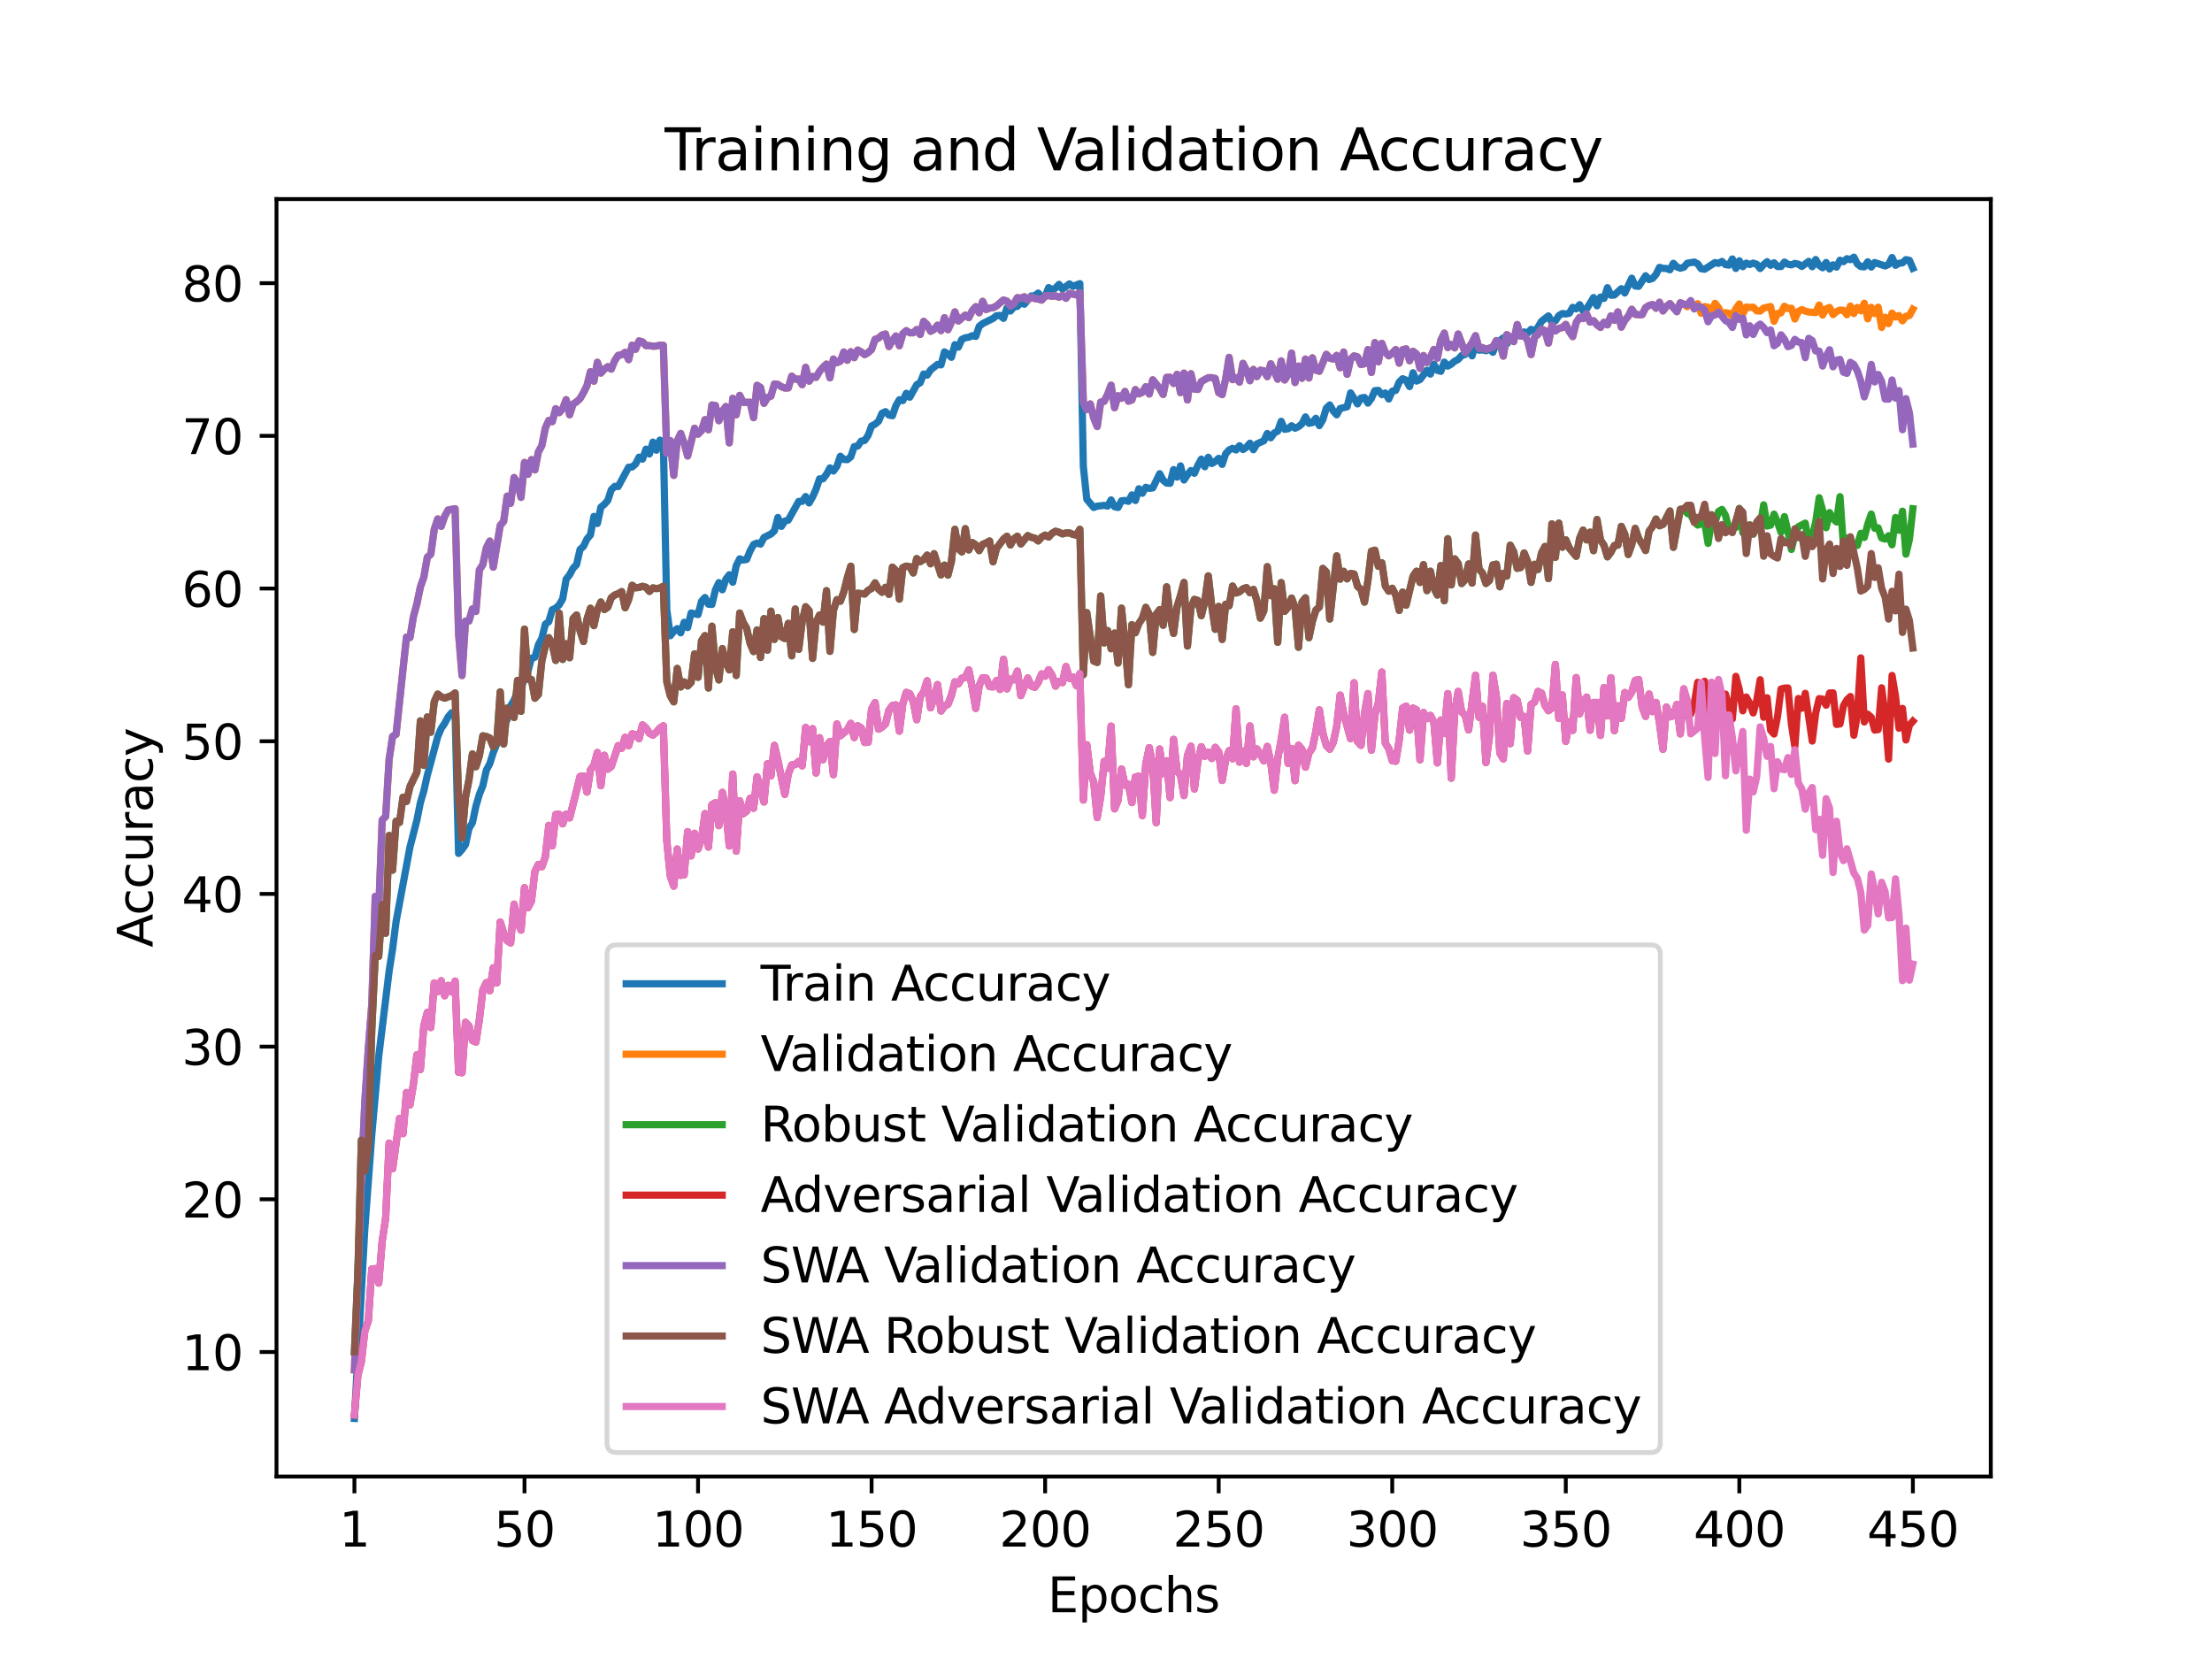 <?xml version="1.0" encoding="utf-8" standalone="no"?>
<!DOCTYPE svg PUBLIC "-//W3C//DTD SVG 1.1//EN"
  "http://www.w3.org/Graphics/SVG/1.1/DTD/svg11.dtd">
<svg xmlns:xlink="http://www.w3.org/1999/xlink" width="460.8pt" height="345.6pt" viewBox="0 0 460.8 345.6" xmlns="http://www.w3.org/2000/svg" version="1.1">
 <defs>
  <style type="text/css">*{stroke-linejoin: round; stroke-linecap: butt}</style>
 </defs>
 <g id="figure_1">
  <g id="patch_1">
   <path d="M 0 345.6 
L 460.8 345.6 
L 460.8 0 
L 0 0 
z
" style="fill: #ffffff"/>
  </g>
  <g id="axes_1">
   <g id="patch_2">
    <path d="M 57.6 307.584 
L 414.72 307.584 
L 414.72 41.472 
L 57.6 41.472 
z
" style="fill: #ffffff"/>
   </g>
   <g id="matplotlib.axis_1">
    <g id="xtick_1">
     <g id="line2d_1">
      <defs>
       <path id="mae2f22916f" d="M 0 0 
L 0 3.5 
" style="stroke: #000000; stroke-width: 0.8"/>
      </defs>
      <g>
       <use xlink:href="#mae2f22916f" x="73.833" y="307.584" style="stroke: #000000; stroke-width: 0.8"/>
      </g>
     </g>
     <g id="text_1">
      <!-- 1 -->
      <g transform="translate(70.651 322.182) scale(0.1 -0.1)">
       <defs>
        <path id="DejaVuSans-31" d="M 794 531 
L 1825 531 
L 1825 4091 
L 703 3866 
L 703 4441 
L 1819 4666 
L 2450 4666 
L 2450 531 
L 3481 531 
L 3481 0 
L 794 0 
L 794 531 
z
" transform="scale(0.016)"/>
       </defs>
       <use xlink:href="#DejaVuSans-31"/>
      </g>
     </g>
    </g>
    <g id="xtick_2">
     <g id="line2d_2">
      <g>
       <use xlink:href="#mae2f22916f" x="109.263" y="307.584" style="stroke: #000000; stroke-width: 0.8"/>
      </g>
     </g>
     <g id="text_2">
      <!-- 50 -->
      <g transform="translate(102.9 322.182) scale(0.1 -0.1)">
       <defs>
        <path id="DejaVuSans-35" d="M 691 4666 
L 3169 4666 
L 3169 4134 
L 1269 4134 
L 1269 2991 
Q 1406 3038 1543 3061 
Q 1681 3084 1819 3084 
Q 2600 3084 3056 2656 
Q 3513 2228 3513 1497 
Q 3513 744 3044 326 
Q 2575 -91 1722 -91 
Q 1428 -91 1123 -41 
Q 819 9 494 109 
L 494 744 
Q 775 591 1075 516 
Q 1375 441 1709 441 
Q 2250 441 2565 725 
Q 2881 1009 2881 1497 
Q 2881 1984 2565 2268 
Q 2250 2553 1709 2553 
Q 1456 2553 1204 2497 
Q 953 2441 691 2322 
L 691 4666 
z
" transform="scale(0.016)"/>
        <path id="DejaVuSans-30" d="M 2034 4250 
Q 1547 4250 1301 3770 
Q 1056 3291 1056 2328 
Q 1056 1369 1301 889 
Q 1547 409 2034 409 
Q 2525 409 2770 889 
Q 3016 1369 3016 2328 
Q 3016 3291 2770 3770 
Q 2525 4250 2034 4250 
z
M 2034 4750 
Q 2819 4750 3233 4129 
Q 3647 3509 3647 2328 
Q 3647 1150 3233 529 
Q 2819 -91 2034 -91 
Q 1250 -91 836 529 
Q 422 1150 422 2328 
Q 422 3509 836 4129 
Q 1250 4750 2034 4750 
z
" transform="scale(0.016)"/>
       </defs>
       <use xlink:href="#DejaVuSans-35"/>
       <use xlink:href="#DejaVuSans-30" x="63.623"/>
      </g>
     </g>
    </g>
    <g id="xtick_3">
     <g id="line2d_3">
      <g>
       <use xlink:href="#mae2f22916f" x="145.416" y="307.584" style="stroke: #000000; stroke-width: 0.8"/>
      </g>
     </g>
     <g id="text_3">
      <!-- 100 -->
      <g transform="translate(135.872 322.182) scale(0.1 -0.1)">
       <use xlink:href="#DejaVuSans-31"/>
       <use xlink:href="#DejaVuSans-30" x="63.623"/>
       <use xlink:href="#DejaVuSans-30" x="127.246"/>
      </g>
     </g>
    </g>
    <g id="xtick_4">
     <g id="line2d_4">
      <g>
       <use xlink:href="#mae2f22916f" x="181.569" y="307.584" style="stroke: #000000; stroke-width: 0.8"/>
      </g>
     </g>
     <g id="text_4">
      <!-- 150 -->
      <g transform="translate(172.025 322.182) scale(0.1 -0.1)">
       <use xlink:href="#DejaVuSans-31"/>
       <use xlink:href="#DejaVuSans-35" x="63.623"/>
       <use xlink:href="#DejaVuSans-30" x="127.246"/>
      </g>
     </g>
    </g>
    <g id="xtick_5">
     <g id="line2d_5">
      <g>
       <use xlink:href="#mae2f22916f" x="217.722" y="307.584" style="stroke: #000000; stroke-width: 0.8"/>
      </g>
     </g>
     <g id="text_5">
      <!-- 200 -->
      <g transform="translate(208.178 322.182) scale(0.1 -0.1)">
       <defs>
        <path id="DejaVuSans-32" d="M 1228 531 
L 3431 531 
L 3431 0 
L 469 0 
L 469 531 
Q 828 903 1448 1529 
Q 2069 2156 2228 2338 
Q 2531 2678 2651 2914 
Q 2772 3150 2772 3378 
Q 2772 3750 2511 3984 
Q 2250 4219 1831 4219 
Q 1534 4219 1204 4116 
Q 875 4013 500 3803 
L 500 4441 
Q 881 4594 1212 4672 
Q 1544 4750 1819 4750 
Q 2544 4750 2975 4387 
Q 3406 4025 3406 3419 
Q 3406 3131 3298 2873 
Q 3191 2616 2906 2266 
Q 2828 2175 2409 1742 
Q 1991 1309 1228 531 
z
" transform="scale(0.016)"/>
       </defs>
       <use xlink:href="#DejaVuSans-32"/>
       <use xlink:href="#DejaVuSans-30" x="63.623"/>
       <use xlink:href="#DejaVuSans-30" x="127.246"/>
      </g>
     </g>
    </g>
    <g id="xtick_6">
     <g id="line2d_6">
      <g>
       <use xlink:href="#mae2f22916f" x="253.875" y="307.584" style="stroke: #000000; stroke-width: 0.8"/>
      </g>
     </g>
     <g id="text_6">
      <!-- 250 -->
      <g transform="translate(244.331 322.182) scale(0.1 -0.1)">
       <use xlink:href="#DejaVuSans-32"/>
       <use xlink:href="#DejaVuSans-35" x="63.623"/>
       <use xlink:href="#DejaVuSans-30" x="127.246"/>
      </g>
     </g>
    </g>
    <g id="xtick_7">
     <g id="line2d_7">
      <g>
       <use xlink:href="#mae2f22916f" x="290.028" y="307.584" style="stroke: #000000; stroke-width: 0.8"/>
      </g>
     </g>
     <g id="text_7">
      <!-- 300 -->
      <g transform="translate(280.484 322.182) scale(0.1 -0.1)">
       <defs>
        <path id="DejaVuSans-33" d="M 2597 2516 
Q 3050 2419 3304 2112 
Q 3559 1806 3559 1356 
Q 3559 666 3084 287 
Q 2609 -91 1734 -91 
Q 1441 -91 1130 -33 
Q 819 25 488 141 
L 488 750 
Q 750 597 1062 519 
Q 1375 441 1716 441 
Q 2309 441 2620 675 
Q 2931 909 2931 1356 
Q 2931 1769 2642 2001 
Q 2353 2234 1838 2234 
L 1294 2234 
L 1294 2753 
L 1863 2753 
Q 2328 2753 2575 2939 
Q 2822 3125 2822 3475 
Q 2822 3834 2567 4026 
Q 2313 4219 1838 4219 
Q 1578 4219 1281 4162 
Q 984 4106 628 3988 
L 628 4550 
Q 988 4650 1302 4700 
Q 1616 4750 1894 4750 
Q 2613 4750 3031 4423 
Q 3450 4097 3450 3541 
Q 3450 3153 3228 2886 
Q 3006 2619 2597 2516 
z
" transform="scale(0.016)"/>
       </defs>
       <use xlink:href="#DejaVuSans-33"/>
       <use xlink:href="#DejaVuSans-30" x="63.623"/>
       <use xlink:href="#DejaVuSans-30" x="127.246"/>
      </g>
     </g>
    </g>
    <g id="xtick_8">
     <g id="line2d_8">
      <g>
       <use xlink:href="#mae2f22916f" x="326.181" y="307.584" style="stroke: #000000; stroke-width: 0.8"/>
      </g>
     </g>
     <g id="text_8">
      <!-- 350 -->
      <g transform="translate(316.637 322.182) scale(0.1 -0.1)">
       <use xlink:href="#DejaVuSans-33"/>
       <use xlink:href="#DejaVuSans-35" x="63.623"/>
       <use xlink:href="#DejaVuSans-30" x="127.246"/>
      </g>
     </g>
    </g>
    <g id="xtick_9">
     <g id="line2d_9">
      <g>
       <use xlink:href="#mae2f22916f" x="362.334" y="307.584" style="stroke: #000000; stroke-width: 0.8"/>
      </g>
     </g>
     <g id="text_9">
      <!-- 400 -->
      <g transform="translate(352.79 322.182) scale(0.1 -0.1)">
       <defs>
        <path id="DejaVuSans-34" d="M 2419 4116 
L 825 1625 
L 2419 1625 
L 2419 4116 
z
M 2253 4666 
L 3047 4666 
L 3047 1625 
L 3713 1625 
L 3713 1100 
L 3047 1100 
L 3047 0 
L 2419 0 
L 2419 1100 
L 313 1100 
L 313 1709 
L 2253 4666 
z
" transform="scale(0.016)"/>
       </defs>
       <use xlink:href="#DejaVuSans-34"/>
       <use xlink:href="#DejaVuSans-30" x="63.623"/>
       <use xlink:href="#DejaVuSans-30" x="127.246"/>
      </g>
     </g>
    </g>
    <g id="xtick_10">
     <g id="line2d_10">
      <g>
       <use xlink:href="#mae2f22916f" x="398.487" y="307.584" style="stroke: #000000; stroke-width: 0.8"/>
      </g>
     </g>
     <g id="text_10">
      <!-- 450 -->
      <g transform="translate(388.944 322.182) scale(0.1 -0.1)">
       <use xlink:href="#DejaVuSans-34"/>
       <use xlink:href="#DejaVuSans-35" x="63.623"/>
       <use xlink:href="#DejaVuSans-30" x="127.246"/>
      </g>
     </g>
    </g>
    <g id="text_11">
     <!-- Epochs -->
     <g transform="translate(218.244 335.861) scale(0.1 -0.1)">
      <defs>
       <path id="DejaVuSans-45" d="M 628 4666 
L 3578 4666 
L 3578 4134 
L 1259 4134 
L 1259 2753 
L 3481 2753 
L 3481 2222 
L 1259 2222 
L 1259 531 
L 3634 531 
L 3634 0 
L 628 0 
L 628 4666 
z
" transform="scale(0.016)"/>
       <path id="DejaVuSans-70" d="M 1159 525 
L 1159 -1331 
L 581 -1331 
L 581 3500 
L 1159 3500 
L 1159 2969 
Q 1341 3281 1617 3432 
Q 1894 3584 2278 3584 
Q 2916 3584 3314 3078 
Q 3713 2572 3713 1747 
Q 3713 922 3314 415 
Q 2916 -91 2278 -91 
Q 1894 -91 1617 61 
Q 1341 213 1159 525 
z
M 3116 1747 
Q 3116 2381 2855 2742 
Q 2594 3103 2138 3103 
Q 1681 3103 1420 2742 
Q 1159 2381 1159 1747 
Q 1159 1113 1420 752 
Q 1681 391 2138 391 
Q 2594 391 2855 752 
Q 3116 1113 3116 1747 
z
" transform="scale(0.016)"/>
       <path id="DejaVuSans-6f" d="M 1959 3097 
Q 1497 3097 1228 2736 
Q 959 2375 959 1747 
Q 959 1119 1226 758 
Q 1494 397 1959 397 
Q 2419 397 2687 759 
Q 2956 1122 2956 1747 
Q 2956 2369 2687 2733 
Q 2419 3097 1959 3097 
z
M 1959 3584 
Q 2709 3584 3137 3096 
Q 3566 2609 3566 1747 
Q 3566 888 3137 398 
Q 2709 -91 1959 -91 
Q 1206 -91 779 398 
Q 353 888 353 1747 
Q 353 2609 779 3096 
Q 1206 3584 1959 3584 
z
" transform="scale(0.016)"/>
       <path id="DejaVuSans-63" d="M 3122 3366 
L 3122 2828 
Q 2878 2963 2633 3030 
Q 2388 3097 2138 3097 
Q 1578 3097 1268 2742 
Q 959 2388 959 1747 
Q 959 1106 1268 751 
Q 1578 397 2138 397 
Q 2388 397 2633 464 
Q 2878 531 3122 666 
L 3122 134 
Q 2881 22 2623 -34 
Q 2366 -91 2075 -91 
Q 1284 -91 818 406 
Q 353 903 353 1747 
Q 353 2603 823 3093 
Q 1294 3584 2113 3584 
Q 2378 3584 2631 3529 
Q 2884 3475 3122 3366 
z
" transform="scale(0.016)"/>
       <path id="DejaVuSans-68" d="M 3513 2113 
L 3513 0 
L 2938 0 
L 2938 2094 
Q 2938 2591 2744 2837 
Q 2550 3084 2163 3084 
Q 1697 3084 1428 2787 
Q 1159 2491 1159 1978 
L 1159 0 
L 581 0 
L 581 4863 
L 1159 4863 
L 1159 2956 
Q 1366 3272 1645 3428 
Q 1925 3584 2291 3584 
Q 2894 3584 3203 3211 
Q 3513 2838 3513 2113 
z
" transform="scale(0.016)"/>
       <path id="DejaVuSans-73" d="M 2834 3397 
L 2834 2853 
Q 2591 2978 2328 3040 
Q 2066 3103 1784 3103 
Q 1356 3103 1142 2972 
Q 928 2841 928 2578 
Q 928 2378 1081 2264 
Q 1234 2150 1697 2047 
L 1894 2003 
Q 2506 1872 2764 1633 
Q 3022 1394 3022 966 
Q 3022 478 2636 193 
Q 2250 -91 1575 -91 
Q 1294 -91 989 -36 
Q 684 19 347 128 
L 347 722 
Q 666 556 975 473 
Q 1284 391 1588 391 
Q 1994 391 2212 530 
Q 2431 669 2431 922 
Q 2431 1156 2273 1281 
Q 2116 1406 1581 1522 
L 1381 1569 
Q 847 1681 609 1914 
Q 372 2147 372 2553 
Q 372 3047 722 3315 
Q 1072 3584 1716 3584 
Q 2034 3584 2315 3537 
Q 2597 3491 2834 3397 
z
" transform="scale(0.016)"/>
      </defs>
      <use xlink:href="#DejaVuSans-45"/>
      <use xlink:href="#DejaVuSans-70" x="63.184"/>
      <use xlink:href="#DejaVuSans-6f" x="126.66"/>
      <use xlink:href="#DejaVuSans-63" x="187.842"/>
      <use xlink:href="#DejaVuSans-68" x="242.822"/>
      <use xlink:href="#DejaVuSans-73" x="306.201"/>
     </g>
    </g>
   </g>
   <g id="matplotlib.axis_2">
    <g id="ytick_1">
     <g id="line2d_11">
      <defs>
       <path id="m0d43d10a2f" d="M 0 0 
L -3.5 0 
" style="stroke: #000000; stroke-width: 0.8"/>
      </defs>
      <g>
       <use xlink:href="#m0d43d10a2f" x="57.6" y="281.645" style="stroke: #000000; stroke-width: 0.8"/>
      </g>
     </g>
     <g id="text_12">
      <!-- 10 -->
      <g transform="translate(37.875 285.444) scale(0.1 -0.1)">
       <use xlink:href="#DejaVuSans-31"/>
       <use xlink:href="#DejaVuSans-30" x="63.623"/>
      </g>
     </g>
    </g>
    <g id="ytick_2">
     <g id="line2d_12">
      <g>
       <use xlink:href="#m0d43d10a2f" x="57.6" y="249.837" style="stroke: #000000; stroke-width: 0.8"/>
      </g>
     </g>
     <g id="text_13">
      <!-- 20 -->
      <g transform="translate(37.875 253.636) scale(0.1 -0.1)">
       <use xlink:href="#DejaVuSans-32"/>
       <use xlink:href="#DejaVuSans-30" x="63.623"/>
      </g>
     </g>
    </g>
    <g id="ytick_3">
     <g id="line2d_13">
      <g>
       <use xlink:href="#m0d43d10a2f" x="57.6" y="218.029" style="stroke: #000000; stroke-width: 0.8"/>
      </g>
     </g>
     <g id="text_14">
      <!-- 30 -->
      <g transform="translate(37.875 221.828) scale(0.1 -0.1)">
       <use xlink:href="#DejaVuSans-33"/>
       <use xlink:href="#DejaVuSans-30" x="63.623"/>
      </g>
     </g>
    </g>
    <g id="ytick_4">
     <g id="line2d_14">
      <g>
       <use xlink:href="#m0d43d10a2f" x="57.6" y="186.221" style="stroke: #000000; stroke-width: 0.8"/>
      </g>
     </g>
     <g id="text_15">
      <!-- 40 -->
      <g transform="translate(37.875 190.02) scale(0.1 -0.1)">
       <use xlink:href="#DejaVuSans-34"/>
       <use xlink:href="#DejaVuSans-30" x="63.623"/>
      </g>
     </g>
    </g>
    <g id="ytick_5">
     <g id="line2d_15">
      <g>
       <use xlink:href="#m0d43d10a2f" x="57.6" y="154.413" style="stroke: #000000; stroke-width: 0.8"/>
      </g>
     </g>
     <g id="text_16">
      <!-- 50 -->
      <g transform="translate(37.875 158.212) scale(0.1 -0.1)">
       <use xlink:href="#DejaVuSans-35"/>
       <use xlink:href="#DejaVuSans-30" x="63.623"/>
      </g>
     </g>
    </g>
    <g id="ytick_6">
     <g id="line2d_16">
      <g>
       <use xlink:href="#m0d43d10a2f" x="57.6" y="122.604" style="stroke: #000000; stroke-width: 0.8"/>
      </g>
     </g>
     <g id="text_17">
      <!-- 60 -->
      <g transform="translate(37.875 126.404) scale(0.1 -0.1)">
       <defs>
        <path id="DejaVuSans-36" d="M 2113 2584 
Q 1688 2584 1439 2293 
Q 1191 2003 1191 1497 
Q 1191 994 1439 701 
Q 1688 409 2113 409 
Q 2538 409 2786 701 
Q 3034 994 3034 1497 
Q 3034 2003 2786 2293 
Q 2538 2584 2113 2584 
z
M 3366 4563 
L 3366 3988 
Q 3128 4100 2886 4159 
Q 2644 4219 2406 4219 
Q 1781 4219 1451 3797 
Q 1122 3375 1075 2522 
Q 1259 2794 1537 2939 
Q 1816 3084 2150 3084 
Q 2853 3084 3261 2657 
Q 3669 2231 3669 1497 
Q 3669 778 3244 343 
Q 2819 -91 2113 -91 
Q 1303 -91 875 529 
Q 447 1150 447 2328 
Q 447 3434 972 4092 
Q 1497 4750 2381 4750 
Q 2619 4750 2861 4703 
Q 3103 4656 3366 4563 
z
" transform="scale(0.016)"/>
       </defs>
       <use xlink:href="#DejaVuSans-36"/>
       <use xlink:href="#DejaVuSans-30" x="63.623"/>
      </g>
     </g>
    </g>
    <g id="ytick_7">
     <g id="line2d_17">
      <g>
       <use xlink:href="#m0d43d10a2f" x="57.6" y="90.796" style="stroke: #000000; stroke-width: 0.8"/>
      </g>
     </g>
     <g id="text_18">
      <!-- 70 -->
      <g transform="translate(37.875 94.595) scale(0.1 -0.1)">
       <defs>
        <path id="DejaVuSans-37" d="M 525 4666 
L 3525 4666 
L 3525 4397 
L 1831 0 
L 1172 0 
L 2766 4134 
L 525 4134 
L 525 4666 
z
" transform="scale(0.016)"/>
       </defs>
       <use xlink:href="#DejaVuSans-37"/>
       <use xlink:href="#DejaVuSans-30" x="63.623"/>
      </g>
     </g>
    </g>
    <g id="ytick_8">
     <g id="line2d_18">
      <g>
       <use xlink:href="#m0d43d10a2f" x="57.6" y="58.988" style="stroke: #000000; stroke-width: 0.8"/>
      </g>
     </g>
     <g id="text_19">
      <!-- 80 -->
      <g transform="translate(37.875 62.787) scale(0.1 -0.1)">
       <defs>
        <path id="DejaVuSans-38" d="M 2034 2216 
Q 1584 2216 1326 1975 
Q 1069 1734 1069 1313 
Q 1069 891 1326 650 
Q 1584 409 2034 409 
Q 2484 409 2743 651 
Q 3003 894 3003 1313 
Q 3003 1734 2745 1975 
Q 2488 2216 2034 2216 
z
M 1403 2484 
Q 997 2584 770 2862 
Q 544 3141 544 3541 
Q 544 4100 942 4425 
Q 1341 4750 2034 4750 
Q 2731 4750 3128 4425 
Q 3525 4100 3525 3541 
Q 3525 3141 3298 2862 
Q 3072 2584 2669 2484 
Q 3125 2378 3379 2068 
Q 3634 1759 3634 1313 
Q 3634 634 3220 271 
Q 2806 -91 2034 -91 
Q 1263 -91 848 271 
Q 434 634 434 1313 
Q 434 1759 690 2068 
Q 947 2378 1403 2484 
z
M 1172 3481 
Q 1172 3119 1398 2916 
Q 1625 2713 2034 2713 
Q 2441 2713 2670 2916 
Q 2900 3119 2900 3481 
Q 2900 3844 2670 4047 
Q 2441 4250 2034 4250 
Q 1625 4250 1398 4047 
Q 1172 3844 1172 3481 
z
" transform="scale(0.016)"/>
       </defs>
       <use xlink:href="#DejaVuSans-38"/>
       <use xlink:href="#DejaVuSans-30" x="63.623"/>
      </g>
     </g>
    </g>
    <g id="text_20">
     <!-- Accuracy -->
     <g transform="translate(31.795 197.356) rotate(-90) scale(0.1 -0.1)">
      <defs>
       <path id="DejaVuSans-41" d="M 2188 4044 
L 1331 1722 
L 3047 1722 
L 2188 4044 
z
M 1831 4666 
L 2547 4666 
L 4325 0 
L 3669 0 
L 3244 1197 
L 1141 1197 
L 716 0 
L 50 0 
L 1831 4666 
z
" transform="scale(0.016)"/>
       <path id="DejaVuSans-75" d="M 544 1381 
L 544 3500 
L 1119 3500 
L 1119 1403 
Q 1119 906 1312 657 
Q 1506 409 1894 409 
Q 2359 409 2629 706 
Q 2900 1003 2900 1516 
L 2900 3500 
L 3475 3500 
L 3475 0 
L 2900 0 
L 2900 538 
Q 2691 219 2414 64 
Q 2138 -91 1772 -91 
Q 1169 -91 856 284 
Q 544 659 544 1381 
z
M 1991 3584 
L 1991 3584 
z
" transform="scale(0.016)"/>
       <path id="DejaVuSans-72" d="M 2631 2963 
Q 2534 3019 2420 3045 
Q 2306 3072 2169 3072 
Q 1681 3072 1420 2755 
Q 1159 2438 1159 1844 
L 1159 0 
L 581 0 
L 581 3500 
L 1159 3500 
L 1159 2956 
Q 1341 3275 1631 3429 
Q 1922 3584 2338 3584 
Q 2397 3584 2469 3576 
Q 2541 3569 2628 3553 
L 2631 2963 
z
" transform="scale(0.016)"/>
       <path id="DejaVuSans-61" d="M 2194 1759 
Q 1497 1759 1228 1600 
Q 959 1441 959 1056 
Q 959 750 1161 570 
Q 1363 391 1709 391 
Q 2188 391 2477 730 
Q 2766 1069 2766 1631 
L 2766 1759 
L 2194 1759 
z
M 3341 1997 
L 3341 0 
L 2766 0 
L 2766 531 
Q 2569 213 2275 61 
Q 1981 -91 1556 -91 
Q 1019 -91 701 211 
Q 384 513 384 1019 
Q 384 1609 779 1909 
Q 1175 2209 1959 2209 
L 2766 2209 
L 2766 2266 
Q 2766 2663 2505 2880 
Q 2244 3097 1772 3097 
Q 1472 3097 1187 3025 
Q 903 2953 641 2809 
L 641 3341 
Q 956 3463 1253 3523 
Q 1550 3584 1831 3584 
Q 2591 3584 2966 3190 
Q 3341 2797 3341 1997 
z
" transform="scale(0.016)"/>
       <path id="DejaVuSans-79" d="M 2059 -325 
Q 1816 -950 1584 -1140 
Q 1353 -1331 966 -1331 
L 506 -1331 
L 506 -850 
L 844 -850 
Q 1081 -850 1212 -737 
Q 1344 -625 1503 -206 
L 1606 56 
L 191 3500 
L 800 3500 
L 1894 763 
L 2988 3500 
L 3597 3500 
L 2059 -325 
z
" transform="scale(0.016)"/>
      </defs>
      <use xlink:href="#DejaVuSans-41"/>
      <use xlink:href="#DejaVuSans-63" x="66.658"/>
      <use xlink:href="#DejaVuSans-63" x="121.639"/>
      <use xlink:href="#DejaVuSans-75" x="176.619"/>
      <use xlink:href="#DejaVuSans-72" x="239.998"/>
      <use xlink:href="#DejaVuSans-61" x="281.111"/>
      <use xlink:href="#DejaVuSans-63" x="342.391"/>
      <use xlink:href="#DejaVuSans-79" x="397.371"/>
     </g>
    </g>
   </g>
   <g id="line2d_19">
    <path d="M 73.833 295.488 
L 76.002 255.97 
L 77.448 236.452 
L 78.894 220.084 
L 81.063 202.29 
L 81.786 197.678 
L 82.509 191.997 
L 85.402 176.456 
L 86.848 170.851 
L 87.571 167.212 
L 88.294 164.757 
L 89.017 161.512 
L 91.186 153.471 
L 91.909 151.753 
L 92.632 150.685 
L 93.355 149.336 
L 94.078 148.483 
L 94.802 148.865 
L 95.525 177.785 
L 96.248 176.971 
L 96.971 175.953 
L 97.694 172.594 
L 98.417 171.379 
L 99.14 167.956 
L 99.863 165.475 
L 100.586 163.694 
L 101.309 160.443 
L 102.032 159.088 
L 102.755 156.773 
L 103.478 155.023 
L 104.201 152.784 
L 104.924 151.073 
L 105.647 149.928 
L 106.37 147.052 
L 107.094 145.863 
L 107.817 144.069 
L 108.54 143.184 
L 109.986 139.806 
L 110.709 137.122 
L 111.432 136.918 
L 112.155 134.303 
L 112.878 132.967 
L 113.601 130.035 
L 114.324 129.5 
L 115.047 127.019 
L 115.77 126.689 
L 116.493 126.008 
L 117.216 124.761 
L 117.939 120.658 
L 118.663 119.735 
L 119.386 118.38 
L 120.109 117.617 
L 120.832 114.474 
L 121.555 113.813 
L 122.278 112.286 
L 123.001 111.433 
L 123.724 107.578 
L 124.447 109.048 
L 125.17 105.657 
L 125.893 105.072 
L 126.616 104.245 
L 127.339 102.037 
L 128.062 101.318 
L 128.785 101.357 
L 130.955 97.323 
L 131.678 97.285 
L 132.401 96.662 
L 133.124 95.237 
L 133.847 95.644 
L 134.57 93.57 
L 135.293 94.569 
L 136.016 92.1 
L 136.739 93.793 
L 137.462 91.687 
L 138.185 92.024 
L 138.908 127.038 
L 139.631 132.446 
L 140.354 131.536 
L 141.077 130.957 
L 141.8 131.835 
L 142.524 129.634 
L 143.247 130.735 
L 143.97 127.694 
L 145.416 128.024 
L 146.139 125.264 
L 146.862 124.468 
L 147.585 125.868 
L 148.308 125.925 
L 149.031 122.897 
L 149.754 121.364 
L 150.477 122.865 
L 151.2 120.67 
L 151.923 119.729 
L 152.646 121.288 
L 153.369 117.852 
L 154.093 116.415 
L 154.816 116.669 
L 155.539 116.535 
L 156.262 114.761 
L 156.985 113.431 
L 157.708 113.126 
L 158.431 113.355 
L 159.154 111.961 
L 160.6 111.249 
L 161.323 110.581 
L 162.046 107.801 
L 162.769 109.665 
L 163.492 108.545 
L 164.215 108.354 
L 166.385 104.448 
L 167.108 104.448 
L 167.831 103.437 
L 168.554 104.779 
L 169.277 103.52 
L 170 101.897 
L 170.723 99.753 
L 171.446 99.753 
L 172.169 98.806 
L 172.892 97.47 
L 173.615 98.125 
L 174.338 97.139 
L 175.061 95.046 
L 175.784 95.707 
L 176.507 95.758 
L 177.231 95.167 
L 177.954 93.036 
L 178.677 92.921 
L 179.4 91.897 
L 180.123 91.757 
L 180.846 90.694 
L 181.569 88.735 
L 182.292 88.372 
L 183.015 87.755 
L 183.738 86.095 
L 184.461 85.751 
L 185.184 86.47 
L 185.907 86.604 
L 186.63 84.498 
L 187.353 83.27 
L 188.076 83.449 
L 188.799 81.934 
L 189.523 82.749 
L 190.969 80.141 
L 191.692 79.733 
L 192.415 77.908 
L 193.138 78.156 
L 193.861 77.061 
L 195.307 75.91 
L 196.03 76.018 
L 196.753 73.302 
L 197.476 73.766 
L 198.199 74.434 
L 198.922 71.8 
L 199.645 72.322 
L 200.368 70.7 
L 201.092 70.363 
L 201.815 70.248 
L 202.538 69.93 
L 203.261 70.083 
L 203.984 67.99 
L 204.707 67.405 
L 206.876 66.336 
L 207.599 65.757 
L 208.322 65.712 
L 209.045 66.323 
L 209.768 64.141 
L 210.491 64.796 
L 211.214 63.944 
L 211.937 63.823 
L 212.661 63.028 
L 213.384 63.378 
L 214.83 61.654 
L 215.553 61.615 
L 216.276 61.049 
L 216.999 61.914 
L 217.722 61.762 
L 218.445 59.911 
L 219.168 60.369 
L 219.891 60.012 
L 220.614 59.236 
L 221.337 60.229 
L 222.783 59.134 
L 223.506 59.662 
L 224.953 59.084 
L 225.676 97.152 
L 226.399 104.003 
L 227.845 105.721 
L 228.568 105.441 
L 230.014 105.282 
L 230.737 105.428 
L 231.46 104.137 
L 232.183 105.568 
L 232.906 105.721 
L 233.629 104.327 
L 234.352 104.257 
L 235.075 104.436 
L 235.798 103.093 
L 236.522 104.27 
L 237.245 101.815 
L 237.968 102.756 
L 238.691 101.516 
L 239.414 101.738 
L 240.137 101.649 
L 241.583 98.678 
L 242.306 100.059 
L 243.029 100.638 
L 243.752 100.682 
L 244.475 97.826 
L 245.198 99.397 
L 245.921 97.05 
L 246.644 99.995 
L 247.367 98.907 
L 248.091 98.023 
L 248.814 98.596 
L 249.537 96.935 
L 250.26 95.644 
L 250.983 97.241 
L 251.706 95.262 
L 252.429 96.566 
L 253.152 96.134 
L 253.875 95.478 
L 254.598 96.744 
L 255.321 94.537 
L 256.044 93.735 
L 256.767 93.392 
L 257.49 93.742 
L 258.213 92.845 
L 258.936 93.653 
L 259.659 93.156 
L 260.383 92.323 
L 261.106 93.684 
L 261.829 92.476 
L 263.275 91.833 
L 263.998 90.3 
L 264.721 91.21 
L 265.444 90.198 
L 266.167 89.829 
L 266.89 87.762 
L 267.613 89.428 
L 268.336 89.32 
L 269.059 88.684 
L 269.782 89.206 
L 270.505 88.881 
L 271.228 88.277 
L 271.952 86.852 
L 272.675 88.182 
L 273.398 88.042 
L 274.121 87.138 
L 274.844 88.665 
L 275.567 87.444 
L 276.29 85.045 
L 277.013 84.358 
L 277.736 85.599 
L 278.459 86.413 
L 279.182 85.09 
L 280.628 84.746 
L 281.351 81.845 
L 282.797 84.142 
L 283.521 82.921 
L 284.244 82.793 
L 284.967 83.977 
L 285.69 82.997 
L 286.413 81.375 
L 287.136 81.324 
L 287.859 82.221 
L 288.582 81.858 
L 289.305 83.124 
L 290.028 81.496 
L 290.751 81.324 
L 291.474 79.593 
L 292.197 78.894 
L 292.92 79.193 
L 293.643 80.535 
L 294.366 77.647 
L 295.089 79.39 
L 295.813 79.072 
L 297.259 77.138 
L 297.982 77.933 
L 298.705 75.859 
L 299.428 77.151 
L 300.151 77.354 
L 300.874 75.433 
L 301.597 76.273 
L 302.32 75.853 
L 303.043 75.236 
L 303.766 74.873 
L 304.489 74.065 
L 305.212 73.83 
L 305.935 72.341 
L 306.658 74.135 
L 307.382 71.667 
L 308.105 72.952 
L 308.828 72.876 
L 309.551 73.066 
L 310.274 72.704 
L 310.997 73.391 
L 311.72 71.514 
L 313.166 70.388 
L 313.889 71.66 
L 314.612 70.401 
L 317.504 69.148 
L 318.227 69.389 
L 318.951 68.601 
L 319.674 69.052 
L 320.397 68.155 
L 321.12 66.934 
L 322.566 65.808 
L 323.289 67.15 
L 324.012 66.845 
L 324.735 65.751 
L 325.458 65.318 
L 326.181 65.413 
L 326.904 65.261 
L 327.627 64.02 
L 328.35 64.338 
L 329.073 63.467 
L 329.796 64.777 
L 330.52 64.338 
L 331.966 61.984 
L 332.689 63.715 
L 333.412 61.889 
L 334.135 62.163 
L 334.858 59.93 
L 335.581 61.507 
L 336.304 61.456 
L 337.75 60.133 
L 338.473 61.037 
L 339.919 57.951 
L 340.642 59.58 
L 341.365 59.65 
L 342.812 57.442 
L 343.535 58.237 
L 344.258 58.002 
L 344.981 57.169 
L 345.704 55.693 
L 346.427 55.903 
L 347.15 55.935 
L 347.873 56.202 
L 348.596 54.847 
L 349.319 55.604 
L 350.042 55.877 
L 350.765 55.667 
L 351.488 54.84 
L 352.934 54.586 
L 353.657 54.955 
L 354.381 55.979 
L 355.104 56.087 
L 357.273 54.694 
L 357.996 54.866 
L 358.719 54.459 
L 359.442 55.12 
L 360.165 55.235 
L 360.888 53.943 
L 361.611 55.922 
L 362.334 54.331 
L 363.057 55.559 
L 363.78 54.809 
L 364.503 55.108 
L 365.226 54.802 
L 365.95 55.057 
L 366.673 55.935 
L 367.396 55.127 
L 368.119 54.516 
L 368.842 55.273 
L 369.565 54.745 
L 370.288 55.515 
L 371.011 55.527 
L 371.734 54.592 
L 372.457 55.044 
L 373.18 55.177 
L 373.903 54.872 
L 374.626 55.025 
L 375.349 55.508 
L 376.795 54.446 
L 377.518 55.566 
L 378.242 54.064 
L 378.965 55.292 
L 379.688 55.775 
L 380.411 54.681 
L 381.134 56.036 
L 381.857 55.165 
L 382.58 55.648 
L 383.303 54.204 
L 384.026 54.51 
L 384.749 53.886 
L 385.472 54.09 
L 386.195 53.568 
L 386.918 54.987 
L 387.641 55.527 
L 388.364 55.591 
L 389.087 54.535 
L 389.811 55.636 
L 390.534 54.688 
L 392.703 55.407 
L 393.426 55.088 
L 394.149 53.644 
L 394.872 55.267 
L 395.595 54.84 
L 396.318 54.758 
L 397.041 54.09 
L 397.764 54.23 
L 398.487 55.884 
L 398.487 55.884 
" clip-path="url(#p257816371b)" style="fill: none; stroke: #1f77b4; stroke-width: 1.5; stroke-linecap: square"/>
   </g>
   <g id="line2d_20">
    <path d="M 73.833 285.367 
L 75.279 245.511 
L 76.002 229.48 
L 76.725 218.474 
L 77.448 209.25 
L 78.171 186.73 
L 78.894 189.561 
L 79.617 170.826 
L 80.34 170.094 
L 81.063 158.166 
L 81.786 153.395 
L 82.509 152.981 
L 83.956 139.399 
L 84.679 132.719 
L 85.402 132.815 
L 86.125 128.457 
L 86.848 125.785 
L 87.571 122.286 
L 88.294 120.219 
L 89.017 116.084 
L 89.74 115.448 
L 90.463 110.263 
L 91.186 108.1 
L 91.909 109.658 
L 92.632 107.559 
L 93.355 106.255 
L 94.802 105.969 
L 95.525 131.956 
L 96.248 140.735 
L 96.971 129.38 
L 97.694 129.38 
L 98.417 126.835 
L 99.14 127.376 
L 99.863 118.724 
L 100.586 117.611 
L 101.309 114.143 
L 102.032 112.712 
L 102.755 118.151 
L 104.201 109.468 
L 104.924 108.609 
L 105.647 103.36 
L 106.37 104.855 
L 107.094 99.48 
L 107.817 100.561 
L 108.54 103.615 
L 109.263 96.331 
L 109.986 98.812 
L 110.709 95.758 
L 111.432 97.889 
L 112.155 94.136 
L 112.878 92.832 
L 113.601 89.174 
L 114.324 87.584 
L 115.047 87.838 
L 115.77 85.134 
L 116.493 85.961 
L 117.216 85.134 
L 117.939 83.258 
L 118.663 86.407 
L 119.386 84.18 
L 120.109 83.703 
L 120.832 83.035 
L 121.555 81.795 
L 122.278 80.331 
L 123.001 77.437 
L 123.724 79.409 
L 124.447 75.465 
L 125.17 77.723 
L 125.893 76.928 
L 126.616 76.387 
L 127.339 76.896 
L 128.062 75.115 
L 128.785 74.033 
L 129.508 73.906 
L 130.232 73.397 
L 130.955 74.924 
L 131.678 71.902 
L 132.401 72.761 
L 133.124 71.012 
L 133.847 71.234 
L 134.57 71.998 
L 135.293 71.998 
L 136.016 72.125 
L 136.739 72.093 
L 137.462 71.902 
L 138.185 71.934 
L 138.908 94.391 
L 139.631 91.782 
L 140.354 99.035 
L 141.077 91.846 
L 141.8 90.287 
L 142.524 92.355 
L 143.247 94.995 
L 144.693 89.206 
L 145.416 90.446 
L 146.139 89.715 
L 146.862 87.425 
L 147.585 89.524 
L 148.308 84.371 
L 149.031 84.466 
L 149.754 87.647 
L 150.477 85.675 
L 151.2 84.689 
L 151.923 92.259 
L 152.646 82.971 
L 153.369 86.407 
L 154.093 82.367 
L 154.816 83.83 
L 156.262 83.798 
L 156.985 87.011 
L 157.708 80.268 
L 158.431 80.713 
L 159.154 84.021 
L 159.877 82.812 
L 160.6 82.526 
L 161.323 79.981 
L 162.046 80.077 
L 162.769 80.554 
L 163.492 80.84 
L 164.215 80.808 
L 164.938 78.359 
L 165.662 78.995 
L 166.385 78.964 
L 167.108 80.141 
L 167.831 76.514 
L 168.554 79.409 
L 169.277 78.423 
L 170 78.614 
L 170.723 77.373 
L 171.446 76.514 
L 172.169 75.846 
L 172.892 78.709 
L 173.615 74.797 
L 174.338 75.56 
L 175.061 75.242 
L 175.784 73.334 
L 176.507 75.051 
L 177.231 73.27 
L 177.954 74.51 
L 178.677 72.92 
L 179.4 73.302 
L 180.123 73.874 
L 180.846 73.461 
L 181.569 72.793 
L 182.292 70.694 
L 183.015 70.439 
L 183.738 69.803 
L 184.461 69.58 
L 185.184 72.188 
L 185.907 70.916 
L 186.63 69.994 
L 187.353 72.029 
L 188.076 69.517 
L 188.799 68.88 
L 189.523 69.326 
L 190.246 69.326 
L 190.969 68.658 
L 191.692 69.676 
L 192.415 66.94 
L 193.138 67.64 
L 193.861 69.008 
L 194.584 68.626 
L 195.307 67.735 
L 196.03 68.88 
L 196.753 66.177 
L 197.476 68.69 
L 198.199 67.131 
L 198.922 64.968 
L 199.645 66.877 
L 201.092 65.636 
L 201.815 66.177 
L 202.538 64.714 
L 203.261 63.887 
L 203.984 65.159 
L 204.707 62.773 
L 205.43 64.491 
L 206.153 64.173 
L 206.876 64.109 
L 207.599 63.728 
L 209.045 62.487 
L 209.768 62.741 
L 210.491 63.696 
L 211.214 63.25 
L 211.937 62.01 
L 212.661 62.137 
L 213.384 61.819 
L 214.107 62.455 
L 214.83 61.914 
L 215.553 62.201 
L 216.276 62.296 
L 216.999 62.519 
L 217.722 61.692 
L 218.445 61.565 
L 219.168 61.724 
L 219.891 61.628 
L 220.614 61.914 
L 221.337 61.533 
L 222.06 62.137 
L 222.783 61.119 
L 224.229 61.437 
L 224.953 60.992 
L 225.676 83.703 
L 226.399 85.325 
L 227.122 84.148 
L 227.845 87.075 
L 228.568 88.856 
L 229.291 83.767 
L 230.014 83.608 
L 230.737 82.144 
L 231.46 80.236 
L 232.183 84.944 
L 232.906 82.431 
L 233.629 82.971 
L 234.352 81.54 
L 235.075 83.576 
L 235.798 83.321 
L 236.522 81.158 
L 237.245 82.049 
L 237.968 81.731 
L 238.691 80.554 
L 239.414 82.081 
L 240.137 79.123 
L 241.583 80.904 
L 242.306 82.176 
L 243.029 78.614 
L 243.752 78.582 
L 244.475 79.886 
L 245.198 77.978 
L 245.921 81.795 
L 246.644 77.723 
L 247.367 83.321 
L 248.091 77.85 
L 248.814 81.063 
L 249.537 81.127 
L 250.26 79.473 
L 251.706 78.677 
L 252.429 78.677 
L 253.152 78.836 
L 253.875 81.795 
L 254.598 82.208 
L 255.321 78.964 
L 256.044 74.447 
L 256.767 79.091 
L 257.49 78.677 
L 258.213 79.6 
L 258.936 75.687 
L 259.659 77.119 
L 260.383 79.314 
L 261.106 76.96 
L 261.829 78.455 
L 262.552 77.119 
L 263.275 77.246 
L 263.998 78.455 
L 264.721 75.783 
L 266.167 78.995 
L 266.89 75.178 
L 267.613 79.154 
L 268.336 78.041 
L 269.059 73.556 
L 269.782 79.695 
L 270.505 76.26 
L 271.228 78.805 
L 271.952 74.797 
L 272.675 78.741 
L 273.398 74.542 
L 274.121 77.119 
L 274.844 77.341 
L 276.29 73.811 
L 277.013 74.606 
L 277.736 74.797 
L 278.459 74.033 
L 279.182 76.61 
L 279.905 73.334 
L 280.628 77.978 
L 281.351 74.86 
L 282.074 74.129 
L 282.797 74.351 
L 283.521 75.942 
L 284.244 75.783 
L 284.967 72.825 
L 285.69 77.596 
L 286.413 71.361 
L 287.136 75.369 
L 287.859 71.521 
L 288.582 73.397 
L 289.305 74.129 
L 290.028 73.556 
L 290.751 72.825 
L 291.474 75.656 
L 292.197 72.856 
L 292.92 72.666 
L 293.643 75.147 
L 294.366 73.175 
L 295.089 73.747 
L 295.813 76.737 
L 296.536 74.065 
L 297.259 75.528 
L 297.982 74.447 
L 298.705 72.793 
L 299.428 74.638 
L 300.151 70.853 
L 300.874 69.389 
L 301.597 72.411 
L 302.32 71.743 
L 303.043 72.475 
L 303.766 69.58 
L 305.212 73.429 
L 305.935 72.507 
L 306.658 71.361 
L 307.382 69.93 
L 308.105 72.538 
L 308.828 72.411 
L 309.551 72.761 
L 310.997 72.284 
L 311.72 70.948 
L 312.443 71.425 
L 313.166 74.192 
L 313.889 69.707 
L 314.612 70.216 
L 315.335 71.171 
L 316.058 67.608 
L 316.781 70.026 
L 317.504 69.835 
L 318.227 70.948 
L 318.951 73.874 
L 319.674 70.248 
L 320.397 69.644 
L 321.12 68.562 
L 321.843 68.88 
L 322.566 71.489 
L 323.289 67.799 
L 324.012 68.944 
L 324.735 68.403 
L 325.458 68.244 
L 326.181 67.576 
L 326.904 69.039 
L 327.627 70.121 
L 328.35 67.195 
L 329.073 66.113 
L 329.796 66.368 
L 330.52 65.413 
L 331.243 67.099 
L 331.966 66.813 
L 332.689 67.672 
L 333.412 68.212 
L 334.135 67.131 
L 334.858 67.672 
L 335.581 65.795 
L 336.304 66.717 
L 337.027 64.968 
L 337.75 68.149 
L 338.473 66.717 
L 339.196 65.89 
L 339.919 64.427 
L 340.642 65.477 
L 341.365 65.572 
L 342.088 65.541 
L 342.812 64.077 
L 343.535 63.632 
L 344.258 63.441 
L 344.981 64.205 
L 345.704 62.964 
L 346.427 64.777 
L 347.15 63.823 
L 347.873 63.25 
L 349.319 64.936 
L 350.042 63.06 
L 350.765 63.378 
L 351.488 63.887 
L 352.211 63.25 
L 352.934 64.014 
L 353.657 63.25 
L 354.381 65.254 
L 355.104 63.855 
L 355.827 64.014 
L 356.55 64.968 
L 357.273 63.187 
L 357.996 64.077 
L 358.719 65.509 
L 359.442 65.127 
L 360.165 65.254 
L 360.888 65.859 
L 361.611 64.3 
L 362.334 63.314 
L 363.057 65.413 
L 363.78 63.95 
L 364.503 64.046 
L 365.226 63.982 
L 365.95 64.745 
L 366.673 64.809 
L 367.396 64.173 
L 368.842 63.855 
L 369.565 66.94 
L 370.288 65.318 
L 371.011 65.159 
L 371.734 63.791 
L 372.457 64.268 
L 373.18 64.205 
L 373.903 66.463 
L 374.626 64.873 
L 375.349 64.491 
L 376.072 64.809 
L 376.795 65 
L 378.242 65.127 
L 378.965 63.537 
L 379.688 65.636 
L 380.411 64.332 
L 381.134 64.046 
L 381.857 65.541 
L 382.58 64.904 
L 383.303 64.586 
L 384.026 64.65 
L 384.749 65.572 
L 385.472 63.759 
L 386.195 65.318 
L 386.918 64.046 
L 387.641 64.745 
L 388.364 63.155 
L 389.087 66.431 
L 389.811 64.014 
L 390.534 65.318 
L 391.257 63.982 
L 391.98 68.212 
L 392.703 66.081 
L 393.426 67.417 
L 394.149 65.223 
L 394.872 66.05 
L 395.595 65.731 
L 396.318 66.845 
L 397.041 65.89 
L 397.764 65.731 
L 398.487 64.427 
L 398.487 64.427 
" clip-path="url(#p257816371b)" style="fill: none; stroke: #ff7f0e; stroke-width: 1.5; stroke-linecap: square"/>
   </g>
   <g id="line2d_21">
    <path d="M 73.833 281.601 
L 74.556 265.028 
L 75.279 237.508 
L 76.002 243.969 
L 76.725 238.891 
L 77.448 214.596 
L 78.171 199.01 
L 78.894 199.251 
L 79.617 188.436 
L 80.34 194.425 
L 81.063 174.046 
L 81.786 181.274 
L 82.509 171.073 
L 83.233 171.326 
L 83.956 166.072 
L 84.679 166.96 
L 85.402 163.845 
L 86.848 160.862 
L 87.571 150.168 
L 88.294 159.436 
L 89.017 149.345 
L 89.74 152.537 
L 90.463 146.164 
L 91.186 144.585 
L 91.909 145.155 
L 92.632 145.44 
L 94.078 144.903 
L 94.802 144.354 
L 95.525 166.258 
L 96.248 174.55 
L 96.971 166.083 
L 97.694 162.463 
L 98.417 157.045 
L 99.14 159.721 
L 99.863 157.418 
L 100.586 153.283 
L 101.309 153.426 
L 102.032 153.744 
L 102.755 155.564 
L 103.478 154.731 
L 104.201 144.124 
L 104.924 154.994 
L 105.647 147.503 
L 106.37 148.665 
L 107.094 149.466 
L 107.817 141.733 
L 108.54 148.183 
L 109.263 131.05 
L 109.986 141.492 
L 110.709 141.558 
L 111.432 145.452 
L 112.155 144.662 
L 112.878 137.653 
L 113.601 134.604 
L 114.324 132.838 
L 115.047 134.22 
L 115.77 137.576 
L 116.493 127.738 
L 117.216 137.368 
L 117.939 134.11 
L 118.663 137.017 
L 119.386 128.856 
L 120.109 128.11 
L 120.832 131.423 
L 121.555 133.639 
L 122.278 128.988 
L 123.001 126.707 
L 123.724 130.337 
L 124.447 126.981 
L 125.17 125.412 
L 125.893 126.981 
L 126.616 126.487 
L 127.339 124.524 
L 128.062 123.953 
L 128.785 123.679 
L 129.508 123.241 
L 130.232 126.608 
L 130.955 124.908 
L 131.678 121.924 
L 132.401 122.451 
L 133.124 122.374 
L 133.847 122.144 
L 134.57 122.341 
L 135.293 123.197 
L 136.016 122.473 
L 136.739 122.626 
L 137.462 122.495 
L 138.185 122.122 
L 138.908 142.051 
L 139.631 144.936 
L 140.354 146.208 
L 141.077 139.243 
L 141.8 143.115 
L 142.524 142.062 
L 143.247 142.896 
L 143.97 142.15 
L 144.693 136.205 
L 145.416 141.097 
L 146.139 133.474 
L 146.862 132.41 
L 147.585 143.334 
L 148.308 130.447 
L 149.031 138.914 
L 149.754 141.645 
L 150.477 135.108 
L 151.2 138.026 
L 151.923 139.55 
L 152.646 131.609 
L 153.369 140.713 
L 154.093 127.705 
L 154.816 129.657 
L 155.539 130.885 
L 156.262 134.045 
L 156.985 135.734 
L 157.708 131.225 
L 158.431 136.962 
L 159.154 128.867 
L 159.877 135.448 
L 160.6 127.31 
L 161.323 133.2 
L 162.046 128.648 
L 162.769 132.651 
L 163.492 133.024 
L 164.215 129.854 
L 164.938 136.622 
L 165.662 126.86 
L 166.385 135.284 
L 167.108 129.514 
L 167.831 126.389 
L 168.554 127.211 
L 169.277 137.159 
L 170 129.624 
L 170.723 128.11 
L 171.446 129.602 
L 172.169 123.043 
L 172.892 135.69 
L 173.615 127.167 
L 174.338 124.919 
L 175.061 125.248 
L 175.784 123.273 
L 176.507 120.378 
L 177.231 117.943 
L 177.954 131.138 
L 178.677 123.581 
L 180.123 123.745 
L 180.846 122.977 
L 181.569 122.594 
L 182.292 121.42 
L 183.015 122.736 
L 183.738 123.383 
L 184.461 122.352 
L 185.184 123.822 
L 185.907 118.14 
L 186.63 118.842 
L 187.353 124.809 
L 188.076 118.239 
L 188.799 117.932 
L 189.523 118.063 
L 190.246 119.358 
L 190.969 116.363 
L 191.692 116.999 
L 192.415 116.572 
L 193.138 115.639 
L 193.861 117.449 
L 194.584 115.343 
L 196.03 119.764 
L 196.753 117.723 
L 197.476 119.808 
L 198.199 116.945 
L 198.922 110.265 
L 199.645 114.29 
L 200.368 114.981 
L 201.092 110.133 
L 201.815 114.565 
L 202.538 113.018 
L 203.261 113.49 
L 203.984 114.707 
L 204.707 113.391 
L 205.43 113.106 
L 206.153 112.7 
L 206.876 117.033 
L 207.599 114.236 
L 209.045 112.305 
L 209.768 111.713 
L 210.491 113.534 
L 211.214 112.239 
L 211.937 111.702 
L 212.661 113.325 
L 214.107 111.581 
L 214.83 111.943 
L 215.553 112.097 
L 216.276 112.689 
L 216.999 111.888 
L 217.722 111.472 
L 218.445 111.877 
L 219.168 111.099 
L 219.891 110.671 
L 220.614 110.879 
L 221.337 111.219 
L 222.06 111.022 
L 222.783 111.011 
L 223.506 111.318 
L 224.229 111.482 
L 224.953 110.265 
L 225.676 140.559 
L 226.399 127.617 
L 227.845 137.719 
L 228.568 137.993 
L 229.291 124.14 
L 230.014 133.946 
L 230.737 131.357 
L 231.46 135.152 
L 232.183 131.883 
L 232.906 138.125 
L 233.629 126.685 
L 234.352 133.814 
L 235.075 142.644 
L 235.798 130.129 
L 236.522 131.807 
L 237.245 129.887 
L 237.968 128.812 
L 238.691 126.52 
L 239.414 127.957 
L 240.137 135.909 
L 240.86 127.957 
L 241.583 126.992 
L 242.306 130.26 
L 243.029 122.242 
L 243.752 128.418 
L 244.475 131.96 
L 245.198 126.389 
L 245.921 124.052 
L 246.644 121.332 
L 247.367 134.582 
L 248.091 126.674 
L 248.814 124.864 
L 249.537 125.083 
L 250.26 128.264 
L 250.983 125.259 
L 251.706 119.961 
L 252.429 126.279 
L 253.152 131.094 
L 253.875 126.323 
L 254.598 133.211 
L 255.321 125.873 
L 256.044 126.202 
L 256.767 122.078 
L 257.49 123.537 
L 258.213 123.284 
L 258.936 122.659 
L 259.659 122.407 
L 260.383 123.482 
L 261.106 122.78 
L 261.829 125.094 
L 262.552 128.768 
L 263.275 127.277 
L 263.998 118.042 
L 264.721 124.085 
L 265.444 122.637 
L 266.167 133.803 
L 266.89 121.365 
L 267.613 127.354 
L 268.336 126.509 
L 269.059 124.59 
L 269.782 126.52 
L 270.505 134.845 
L 271.228 125.423 
L 271.952 124.535 
L 272.675 132.849 
L 273.398 129.416 
L 274.121 127.101 
L 274.844 126.454 
L 275.567 118.415 
L 276.29 119.16 
L 277.013 128.955 
L 278.459 115.793 
L 279.182 120.652 
L 279.905 119.018 
L 280.628 120.586 
L 281.351 119.456 
L 282.074 119.577 
L 282.797 122.144 
L 283.521 122.769 
L 284.244 125.434 
L 284.967 120.904 
L 285.69 114.817 
L 286.413 114.619 
L 287.136 117.976 
L 287.859 117.241 
L 288.582 122.067 
L 289.305 123.153 
L 290.028 122.55 
L 290.751 123.953 
L 291.474 127.167 
L 292.197 123.328 
L 292.92 126.07 
L 294.366 120.027 
L 295.089 118.996 
L 295.813 121.332 
L 296.536 117.625 
L 297.259 123.043 
L 297.982 118.996 
L 298.705 122.451 
L 299.428 123.964 
L 300.151 117.811 
L 300.874 125.149 
L 301.597 112.217 
L 302.32 121.848 
L 303.043 116.418 
L 303.766 117.405 
L 304.489 121.562 
L 305.212 120.773 
L 305.935 117.482 
L 306.658 121.475 
L 307.382 111.461 
L 308.105 118.546 
L 308.828 119.391 
L 309.551 121.551 
L 310.274 120.926 
L 310.997 117.68 
L 311.72 117.526 
L 312.443 122.242 
L 313.166 119.467 
L 313.889 120.016 
L 314.612 113.566 
L 315.335 114.948 
L 316.058 118.393 
L 316.781 118.239 
L 317.504 115.19 
L 318.227 116.956 
L 318.951 121.321 
L 319.674 117.548 
L 320.397 118.634 
L 321.12 115.212 
L 321.843 113.841 
L 322.566 120.542 
L 323.289 109.124 
L 324.012 116.111 
L 324.735 108.971 
L 325.458 113.994 
L 326.181 112.459 
L 326.904 114.17 
L 328.35 115.892 
L 329.073 112.108 
L 329.796 110.43 
L 330.52 112.481 
L 331.243 110.857 
L 331.966 114.718 
L 332.689 108.214 
L 333.412 112.503 
L 334.135 113.577 
L 334.858 116.001 
L 335.581 115.047 
L 336.304 113.632 
L 337.027 113.566 
L 337.75 109.651 
L 338.473 111.274 
L 339.196 115.508 
L 339.919 113.457 
L 340.642 110.068 
L 341.365 112.195 
L 342.088 113.292 
L 342.812 114.685 
L 343.535 110.66 
L 344.258 109.684 
L 344.981 108.126 
L 345.704 109.53 
L 346.427 109.245 
L 347.873 106.448 
L 348.596 114.016 
L 350.042 106.097 
L 350.765 106.009 
L 351.488 106.942 
L 352.211 107.26 
L 352.934 108.664 
L 353.657 109.388 
L 355.104 108.861 
L 355.827 113.205 
L 356.55 108.51 
L 357.273 108.839 
L 357.996 106.547 
L 358.719 106.119 
L 359.442 107.336 
L 360.165 110.144 
L 361.611 109.859 
L 362.334 105.9 
L 363.057 110.978 
L 363.78 111.559 
L 364.503 109.311 
L 365.226 111.285 
L 365.95 110.035 
L 366.673 109.881 
L 367.396 105.165 
L 368.119 109.585 
L 368.842 109.399 
L 369.565 107.095 
L 370.288 108.784 
L 371.011 110.89 
L 371.734 107.611 
L 372.457 110.704 
L 373.18 114.466 
L 373.903 111.483 
L 374.626 109.728 
L 376.072 108.971 
L 376.795 113.468 
L 377.518 111.592 
L 378.242 108.751 
L 378.965 103.684 
L 379.688 106.327 
L 380.411 109.947 
L 381.134 106.777 
L 381.857 108.038 
L 382.58 108.74 
L 383.303 103.465 
L 384.026 113.786 
L 384.749 112.064 
L 385.472 112.371 
L 386.195 113.479 
L 386.918 113.632 
L 387.641 111.099 
L 388.364 111.965 
L 389.087 109.201 
L 389.811 107.084 
L 390.534 110.057 
L 391.257 109.958 
L 391.98 112.086 
L 392.703 112.305 
L 393.426 111.592 
L 394.149 113.49 
L 394.872 107.797 
L 395.595 110.473 
L 396.318 106.481 
L 397.041 115.442 
L 397.764 112.382 
L 398.487 105.976 
L 398.487 105.976 
" clip-path="url(#p257816371b)" style="fill: none; stroke: #2ca02c; stroke-width: 1.5; stroke-linecap: square"/>
   </g>
   <g id="line2d_22">
    <path d="M 73.833 294.782 
L 74.556 286.48 
L 75.279 283.681 
L 76.002 277.256 
L 76.725 275.156 
L 77.448 264.373 
L 78.171 264.278 
L 78.894 267.3 
L 79.617 258.552 
L 80.34 253.718 
L 81.063 238.132 
L 81.786 243.475 
L 83.233 232.979 
L 83.956 236.159 
L 84.679 227.603 
L 85.402 230.148 
L 86.125 225.854 
L 86.848 219.746 
L 87.571 222.8 
L 88.294 213.671 
L 89.017 210.904 
L 89.74 214.053 
L 90.463 204.765 
L 91.186 206.578 
L 91.909 204.32 
L 92.632 207.437 
L 93.355 205.274 
L 94.078 206.642 
L 94.802 204.383 
L 95.525 223.373 
L 96.248 223.468 
L 96.971 212.971 
L 97.694 213.703 
L 98.417 216.756 
L 99.14 217.075 
L 99.863 212.399 
L 100.586 206.196 
L 101.309 204.701 
L 102.032 206.387 
L 102.755 201.616 
L 103.478 204.765 
L 104.201 192.073 
L 104.924 194.364 
L 105.647 195.954 
L 106.37 196.431 
L 107.094 188.352 
L 107.817 192.073 
L 108.54 193.759 
L 109.263 184.917 
L 109.986 189.083 
L 110.709 187.716 
L 111.432 181.513 
L 112.155 180.082 
L 112.878 180.559 
L 113.601 178.491 
L 114.324 171.939 
L 115.047 176.201 
L 115.77 169.68 
L 116.493 169.649 
L 117.216 171.621 
L 117.939 169.585 
L 118.663 170.38 
L 120.109 164.687 
L 120.832 161.76 
L 121.555 161.665 
L 122.278 165.005 
L 123.001 160.392 
L 123.724 159.438 
L 124.447 156.766 
L 125.17 163.669 
L 125.893 157.339 
L 126.616 160.233 
L 127.339 159.661 
L 128.785 155.335 
L 129.508 155.876 
L 130.232 153.586 
L 130.955 155.335 
L 131.678 152.886 
L 132.401 153.045 
L 133.124 153.872 
L 133.847 151.009 
L 134.57 151.645 
L 135.293 152.759 
L 136.016 153.14 
L 136.739 152.504 
L 137.462 151.677 
L 138.185 151.2 
L 138.908 175.151 
L 139.631 182.499 
L 140.354 184.598 
L 141.077 176.869 
L 141.8 182.34 
L 142.524 182.245 
L 143.247 173.243 
L 143.97 178.3 
L 144.693 173.593 
L 145.416 176.869 
L 146.139 174.802 
L 146.862 169.49 
L 147.585 176.456 
L 148.308 167.645 
L 149.031 167.231 
L 149.754 172.002 
L 150.477 165.068 
L 151.2 168.631 
L 151.923 176.233 
L 152.646 161.251 
L 153.369 177.314 
L 154.093 166.818 
L 154.816 169.521 
L 155.539 168.981 
L 156.262 166.309 
L 156.985 168.376 
L 157.708 161.824 
L 159.154 167.072 
L 159.877 159.12 
L 160.6 161.633 
L 161.323 155.271 
L 162.046 158.389 
L 163.492 165.482 
L 164.215 161.219 
L 164.938 159.343 
L 165.662 159.279 
L 166.385 158.611 
L 167.108 159.534 
L 167.831 151.55 
L 168.554 154.508 
L 169.277 151.804 
L 170 161.029 
L 170.723 153.681 
L 171.446 158.261 
L 172.169 155.335 
L 172.892 154.476 
L 173.615 161.379 
L 174.338 150.818 
L 175.061 153.267 
L 176.507 152.059 
L 177.231 150.691 
L 177.954 153.649 
L 178.677 151.2 
L 179.4 151.645 
L 180.123 154.667 
L 180.846 154.635 
L 181.569 147.733 
L 182.292 146.365 
L 183.015 151.9 
L 183.738 151.486 
L 184.461 150.786 
L 185.184 147.955 
L 185.907 146.969 
L 186.63 146.842 
L 187.353 152.313 
L 188.076 146.588 
L 188.799 144.234 
L 189.523 144.52 
L 190.246 146.174 
L 190.969 149.928 
L 191.692 145.156 
L 192.415 144.17 
L 193.138 141.817 
L 193.861 147.447 
L 194.584 145.411 
L 195.307 142.612 
L 196.03 148.115 
L 196.753 147.097 
L 197.476 146.715 
L 198.199 144.838 
L 198.922 142.039 
L 199.645 142.453 
L 200.368 141.276 
L 201.092 141.117 
L 201.815 139.558 
L 202.538 143.248 
L 203.261 147.574 
L 203.984 142.834 
L 204.707 141.18 
L 205.43 141.276 
L 206.153 143.025 
L 206.876 143.089 
L 207.599 141.785 
L 208.322 143.63 
L 209.045 137.332 
L 209.768 143.502 
L 210.491 141.498 
L 211.214 141.594 
L 211.937 139.813 
L 212.661 144.902 
L 214.107 141.244 
L 214.83 142.898 
L 215.553 143.184 
L 216.276 142.166 
L 216.999 140.385 
L 217.722 140.862 
L 218.445 139.526 
L 219.168 140.671 
L 219.891 142.93 
L 220.614 141.944 
L 221.337 142.198 
L 222.06 138.858 
L 222.783 141.308 
L 223.506 141.021 
L 224.229 142.803 
L 224.953 140.322 
L 225.676 166.659 
L 226.399 155.144 
L 227.122 161.029 
L 227.845 162.937 
L 228.568 170.317 
L 229.291 165.991 
L 230.014 158.611 
L 230.737 160.043 
L 231.46 151.264 
L 232.183 168.504 
L 232.906 166.722 
L 233.629 160.202 
L 234.352 163.573 
L 235.075 163.382 
L 235.798 167.199 
L 236.522 161.856 
L 237.245 161.697 
L 237.968 169.903 
L 238.691 159.12 
L 239.414 155.748 
L 240.137 159.375 
L 240.86 171.398 
L 241.583 156.035 
L 242.306 161.156 
L 243.029 158.484 
L 243.752 166.15 
L 244.475 154.031 
L 245.198 160.615 
L 245.921 161.474 
L 246.644 165.736 
L 247.367 157.371 
L 248.091 155.462 
L 248.814 164.368 
L 249.537 158.611 
L 250.26 155.558 
L 250.983 157.53 
L 251.706 156.703 
L 252.429 158.007 
L 253.152 155.685 
L 253.875 156.639 
L 254.598 162.587 
L 255.321 158.23 
L 256.044 156.385 
L 256.767 158.07 
L 257.49 147.669 
L 258.213 158.77 
L 258.936 156.448 
L 259.659 159.025 
L 260.383 151.232 
L 261.106 157.657 
L 261.829 156.035 
L 262.552 157.053 
L 263.275 158.516 
L 263.998 155.494 
L 264.721 158.834 
L 265.444 164.623 
L 266.167 158.102 
L 266.89 154.158 
L 267.613 149.419 
L 268.336 159.025 
L 269.059 155.939 
L 269.782 162.619 
L 270.505 155.24 
L 271.228 156.13 
L 271.952 159.82 
L 272.675 156.862 
L 273.398 155.844 
L 274.121 152.345 
L 274.844 147.892 
L 275.567 152.695 
L 276.29 155.303 
L 277.013 156.067 
L 277.736 154.667 
L 278.459 151.359 
L 279.182 144.806 
L 279.905 148.623 
L 281.351 153.872 
L 282.074 142.23 
L 282.797 154.476 
L 283.521 155.271 
L 284.244 148.687 
L 284.967 144.488 
L 285.69 156.289 
L 286.413 148.973 
L 287.136 146.397 
L 287.859 140.003 
L 288.582 154.794 
L 289.305 155.971 
L 290.028 158.452 
L 290.751 158.579 
L 291.474 154.222 
L 292.197 147.51 
L 292.92 147.097 
L 293.643 152.091 
L 294.366 147.51 
L 295.089 147.892 
L 295.813 158.293 
L 296.536 148.433 
L 297.259 149.705 
L 297.982 149.037 
L 298.705 150.468 
L 299.428 158.929 
L 300.151 149.991 
L 300.874 152.822 
L 301.597 144.488 
L 302.32 162.11 
L 303.043 148.21 
L 303.766 144.043 
L 304.489 148.337 
L 305.212 148.942 
L 305.935 152.059 
L 307.382 140.671 
L 308.105 149.419 
L 308.828 147.128 
L 309.551 158.866 
L 310.274 153.395 
L 310.997 140.64 
L 311.72 145.093 
L 312.443 156.862 
L 313.166 158.102 
L 313.889 146.556 
L 314.612 154.921 
L 315.335 145.347 
L 316.058 145.888 
L 316.781 149.45 
L 317.504 149.26 
L 318.227 156.448 
L 318.951 146.747 
L 319.674 146.27 
L 320.397 144.043 
L 321.12 144.393 
L 321.843 146.938 
L 322.566 148.051 
L 323.289 147.51 
L 324.012 138.413 
L 324.735 149.673 
L 325.458 144.775 
L 326.181 154.444 
L 326.904 150.341 
L 327.627 152.154 
L 328.35 141.149 
L 329.073 148.687 
L 329.796 146.142 
L 330.52 145.22 
L 331.243 152.122 
L 331.966 146.333 
L 332.689 146.333 
L 333.412 153.204 
L 334.135 143.248 
L 334.858 149.132 
L 335.581 141.18 
L 336.304 152.218 
L 337.027 147.033 
L 337.75 149.641 
L 338.473 144.266 
L 339.196 145.284 
L 339.919 144.17 
L 340.642 141.753 
L 341.365 141.562 
L 342.088 147.224 
L 342.812 149.228 
L 343.535 144.584 
L 344.258 148.242 
L 344.981 146.333 
L 345.704 150.627 
L 346.427 156.098 
L 347.15 147.288 
L 347.873 149.323 
L 348.596 149.132 
L 349.319 146.747 
L 350.042 152.886 
L 350.765 143.502 
L 351.488 149.069 
L 352.211 148.751 
L 352.934 146.683 
L 353.657 142.135 
L 354.381 146.969 
L 355.104 141.912 
L 355.827 149.005 
L 356.55 144.425 
L 357.273 149.164 
L 357.996 143.693 
L 358.719 146.938 
L 359.442 144.584 
L 360.888 149.769 
L 361.611 140.894 
L 362.334 143.661 
L 363.057 148.083 
L 363.78 145.188 
L 364.503 146.524 
L 365.226 148.528 
L 365.95 145.952 
L 366.673 141.594 
L 367.396 149.419 
L 368.119 145.347 
L 368.842 152.122 
L 369.565 152.918 
L 370.288 149.323 
L 371.011 143.534 
L 371.734 143.343 
L 372.457 143.311 
L 373.18 150.882 
L 373.903 155.526 
L 374.626 145.506 
L 375.349 147.542 
L 376.072 144.425 
L 377.518 154.381 
L 378.242 148.56 
L 378.965 145.538 
L 379.688 145.633 
L 380.411 146.906 
L 381.134 144.361 
L 381.857 144.329 
L 382.58 150.914 
L 383.303 150.818 
L 384.026 147.033 
L 384.749 145.793 
L 385.472 145.093 
L 386.195 153.172 
L 386.918 148.878 
L 387.641 137.045 
L 388.364 150.405 
L 389.087 148.782 
L 389.811 149.419 
L 390.534 152.091 
L 391.257 151.995 
L 391.98 143.28 
L 392.703 148.973 
L 393.426 158.134 
L 394.149 140.703 
L 394.872 145.029 
L 395.595 151.709 
L 396.318 147.574 
L 397.041 154.158 
L 397.764 151.073 
L 398.487 150.246 
L 398.487 150.246 
" clip-path="url(#p257816371b)" style="fill: none; stroke: #d62728; stroke-width: 1.5; stroke-linecap: square"/>
   </g>
   <g id="line2d_23">
    <path d="M 73.833 285.367 
L 75.279 245.511 
L 76.002 229.48 
L 76.725 218.474 
L 77.448 209.25 
L 78.171 186.73 
L 78.894 189.561 
L 79.617 170.826 
L 80.34 170.094 
L 81.063 158.166 
L 81.786 153.395 
L 82.509 152.981 
L 83.956 139.399 
L 84.679 132.719 
L 85.402 132.815 
L 86.125 128.457 
L 86.848 125.785 
L 87.571 122.286 
L 88.294 120.219 
L 89.017 116.084 
L 89.74 115.448 
L 90.463 110.263 
L 91.186 108.1 
L 91.909 109.658 
L 92.632 107.559 
L 93.355 106.255 
L 94.802 105.969 
L 95.525 131.956 
L 96.248 140.735 
L 96.971 129.38 
L 97.694 129.38 
L 98.417 126.835 
L 99.14 127.376 
L 99.863 118.724 
L 100.586 117.611 
L 101.309 114.143 
L 102.032 112.712 
L 102.755 118.151 
L 104.201 109.468 
L 104.924 108.609 
L 105.647 103.36 
L 106.37 104.855 
L 107.094 99.48 
L 107.817 100.561 
L 108.54 103.615 
L 109.263 96.331 
L 109.986 98.812 
L 110.709 95.758 
L 111.432 97.889 
L 112.155 94.136 
L 112.878 92.832 
L 113.601 89.174 
L 114.324 87.584 
L 115.047 87.838 
L 115.77 85.134 
L 116.493 85.961 
L 117.216 85.134 
L 117.939 83.258 
L 118.663 86.407 
L 119.386 84.18 
L 120.109 83.703 
L 120.832 83.035 
L 121.555 81.795 
L 122.278 80.331 
L 123.001 77.437 
L 123.724 79.409 
L 124.447 75.465 
L 125.17 77.723 
L 125.893 76.928 
L 126.616 76.387 
L 127.339 76.896 
L 128.062 75.115 
L 128.785 74.033 
L 129.508 73.906 
L 130.232 73.397 
L 130.955 74.924 
L 131.678 71.902 
L 132.401 72.761 
L 133.124 71.012 
L 133.847 71.234 
L 134.57 71.998 
L 135.293 71.998 
L 136.016 72.125 
L 136.739 72.093 
L 137.462 71.902 
L 138.185 71.934 
L 138.908 94.391 
L 139.631 91.782 
L 140.354 99.035 
L 141.077 91.846 
L 141.8 90.287 
L 142.524 92.355 
L 143.247 94.995 
L 144.693 89.206 
L 145.416 90.446 
L 146.139 89.715 
L 146.862 87.425 
L 147.585 89.524 
L 148.308 84.371 
L 149.031 84.466 
L 149.754 87.647 
L 150.477 85.675 
L 151.2 84.689 
L 151.923 92.259 
L 152.646 82.971 
L 153.369 86.407 
L 154.093 82.367 
L 154.816 83.83 
L 156.262 83.798 
L 156.985 87.011 
L 157.708 80.268 
L 158.431 80.713 
L 159.154 84.021 
L 159.877 82.812 
L 160.6 82.526 
L 161.323 79.981 
L 162.046 80.077 
L 162.769 80.554 
L 163.492 80.84 
L 164.215 80.808 
L 164.938 78.359 
L 165.662 78.995 
L 166.385 78.964 
L 167.108 80.141 
L 167.831 76.514 
L 168.554 79.409 
L 169.277 78.423 
L 170 78.614 
L 170.723 77.373 
L 171.446 76.514 
L 172.169 75.846 
L 172.892 78.709 
L 173.615 74.797 
L 174.338 75.56 
L 175.061 75.242 
L 175.784 73.334 
L 176.507 75.051 
L 177.231 73.27 
L 177.954 74.51 
L 178.677 72.92 
L 179.4 73.302 
L 180.123 73.874 
L 180.846 73.461 
L 181.569 72.793 
L 182.292 70.694 
L 183.015 70.439 
L 183.738 69.803 
L 184.461 69.58 
L 185.184 72.188 
L 185.907 70.916 
L 186.63 69.994 
L 187.353 72.029 
L 188.076 69.517 
L 188.799 68.88 
L 189.523 69.326 
L 190.246 69.326 
L 190.969 68.658 
L 191.692 69.676 
L 192.415 66.94 
L 193.138 67.64 
L 193.861 69.008 
L 194.584 68.626 
L 195.307 67.735 
L 196.03 68.88 
L 196.753 66.177 
L 197.476 68.69 
L 198.199 67.131 
L 198.922 64.968 
L 199.645 66.877 
L 201.092 65.636 
L 201.815 66.177 
L 202.538 64.714 
L 203.261 63.887 
L 203.984 65.159 
L 204.707 62.773 
L 205.43 64.491 
L 206.153 64.173 
L 206.876 64.109 
L 207.599 63.728 
L 209.045 62.487 
L 209.768 62.741 
L 210.491 63.696 
L 211.214 63.25 
L 211.937 62.01 
L 212.661 62.137 
L 213.384 61.819 
L 214.107 62.455 
L 214.83 61.914 
L 215.553 62.201 
L 216.276 62.296 
L 216.999 62.519 
L 217.722 61.692 
L 218.445 61.565 
L 219.168 61.724 
L 219.891 61.628 
L 220.614 61.914 
L 221.337 61.533 
L 222.06 62.137 
L 222.783 61.119 
L 224.229 61.437 
L 224.953 60.992 
L 225.676 83.703 
L 226.399 85.325 
L 227.122 84.148 
L 227.845 87.075 
L 228.568 88.856 
L 229.291 83.767 
L 230.014 83.608 
L 230.737 82.144 
L 231.46 80.236 
L 232.183 84.944 
L 232.906 82.431 
L 233.629 82.971 
L 234.352 81.54 
L 235.075 83.576 
L 235.798 83.321 
L 236.522 81.158 
L 237.245 82.049 
L 237.968 81.731 
L 238.691 80.554 
L 239.414 82.081 
L 240.137 79.123 
L 241.583 80.904 
L 242.306 82.176 
L 243.029 78.614 
L 243.752 78.582 
L 244.475 79.886 
L 245.198 77.978 
L 245.921 81.795 
L 246.644 77.723 
L 247.367 83.321 
L 248.091 77.85 
L 248.814 81.063 
L 249.537 81.127 
L 250.26 79.473 
L 251.706 78.677 
L 252.429 78.677 
L 253.152 78.836 
L 253.875 81.795 
L 254.598 82.208 
L 255.321 78.964 
L 256.044 74.447 
L 256.767 79.091 
L 257.49 78.677 
L 258.213 79.6 
L 258.936 75.687 
L 259.659 77.119 
L 260.383 79.314 
L 261.106 76.96 
L 261.829 78.455 
L 262.552 77.119 
L 263.275 77.246 
L 263.998 78.455 
L 264.721 75.783 
L 266.167 78.995 
L 266.89 75.178 
L 267.613 79.154 
L 268.336 78.041 
L 269.059 73.556 
L 269.782 79.695 
L 270.505 76.26 
L 271.228 78.805 
L 271.952 74.797 
L 272.675 78.741 
L 273.398 74.542 
L 274.121 77.119 
L 274.844 77.341 
L 276.29 73.811 
L 277.013 74.606 
L 277.736 74.797 
L 278.459 74.033 
L 279.182 76.61 
L 279.905 73.334 
L 280.628 77.978 
L 281.351 74.86 
L 282.074 74.129 
L 282.797 74.351 
L 283.521 75.942 
L 284.244 75.783 
L 284.967 72.825 
L 285.69 77.596 
L 286.413 71.361 
L 287.136 75.369 
L 287.859 71.521 
L 288.582 73.397 
L 289.305 74.129 
L 290.028 73.556 
L 290.751 72.825 
L 291.474 75.656 
L 292.197 72.856 
L 292.92 72.666 
L 293.643 75.147 
L 294.366 73.175 
L 295.089 73.747 
L 295.813 76.737 
L 296.536 74.065 
L 297.259 75.528 
L 297.982 74.447 
L 298.705 72.793 
L 299.428 74.638 
L 300.151 70.853 
L 300.874 69.389 
L 301.597 72.411 
L 302.32 71.743 
L 303.043 72.475 
L 303.766 69.58 
L 305.212 73.429 
L 305.935 72.507 
L 306.658 71.361 
L 307.382 69.93 
L 308.105 72.538 
L 308.828 72.411 
L 309.551 72.761 
L 310.997 72.284 
L 311.72 70.948 
L 312.443 71.425 
L 313.166 74.192 
L 313.889 69.707 
L 314.612 70.216 
L 315.335 71.171 
L 316.058 67.608 
L 316.781 70.026 
L 317.504 69.835 
L 318.227 70.948 
L 318.951 73.874 
L 319.674 70.248 
L 320.397 69.644 
L 321.12 68.562 
L 321.843 68.88 
L 322.566 71.489 
L 323.289 67.799 
L 324.012 68.944 
L 324.735 68.403 
L 325.458 68.244 
L 326.181 67.576 
L 326.904 69.039 
L 327.627 70.121 
L 328.35 67.195 
L 329.073 66.113 
L 329.796 66.368 
L 330.52 65.413 
L 331.243 67.099 
L 331.966 66.813 
L 332.689 67.672 
L 333.412 68.212 
L 334.135 67.131 
L 334.858 67.672 
L 335.581 65.795 
L 336.304 66.717 
L 337.027 64.968 
L 337.75 68.149 
L 338.473 66.717 
L 339.196 65.89 
L 339.919 64.427 
L 340.642 65.477 
L 341.365 65.572 
L 342.088 65.541 
L 342.812 64.077 
L 343.535 63.632 
L 344.258 63.441 
L 344.981 64.205 
L 345.704 62.964 
L 346.427 64.777 
L 347.15 63.823 
L 347.873 63.25 
L 349.319 64.936 
L 350.042 63.06 
L 350.765 63.378 
L 351.488 63.505 
L 352.211 62.614 
L 352.934 64.364 
L 353.657 63.823 
L 354.381 63.982 
L 355.104 64.618 
L 355.827 67.036 
L 356.55 65.795 
L 357.273 65.636 
L 357.996 65.032 
L 359.442 66.781 
L 360.165 67.163 
L 360.888 68.212 
L 361.611 65.731 
L 362.334 66.527 
L 363.057 66.272 
L 363.78 69.771 
L 364.503 67.863 
L 365.226 69.676 
L 365.95 68.085 
L 366.673 67.513 
L 367.396 68.212 
L 368.119 69.294 
L 368.842 68.721 
L 369.565 72.029 
L 370.288 71.521 
L 371.011 69.739 
L 371.734 70.662 
L 372.457 72.22 
L 373.18 71.966 
L 373.903 70.694 
L 374.626 71.266 
L 375.349 71.361 
L 376.072 74.51 
L 376.795 70.471 
L 377.518 70.948 
L 378.242 73.111 
L 378.965 73.143 
L 379.688 76.26 
L 380.411 74.224 
L 381.134 72.856 
L 381.857 76.419 
L 382.58 75.051 
L 383.303 74.86 
L 384.026 77.532 
L 384.749 77.787 
L 385.472 75.465 
L 386.195 75.942 
L 386.918 77.278 
L 387.641 79.409 
L 388.364 82.685 
L 389.087 80.395 
L 389.811 75.91 
L 390.534 79.568 
L 391.257 78.009 
L 391.98 79.441 
L 392.703 83.13 
L 393.426 83.162 
L 394.149 79.154 
L 394.872 82.94 
L 395.595 81.349 
L 396.318 89.524 
L 397.041 83.035 
L 397.764 85.993 
L 398.487 92.514 
L 398.487 92.514 
" clip-path="url(#p257816371b)" style="fill: none; stroke: #9467bd; stroke-width: 1.5; stroke-linecap: square"/>
   </g>
   <g id="line2d_24">
    <path d="M 73.833 281.601 
L 74.556 265.028 
L 75.279 237.508 
L 76.002 243.969 
L 76.725 238.891 
L 77.448 214.596 
L 78.171 199.01 
L 78.894 199.251 
L 79.617 188.436 
L 80.34 194.425 
L 81.063 174.046 
L 81.786 181.274 
L 82.509 171.073 
L 83.233 171.326 
L 83.956 166.072 
L 84.679 166.96 
L 85.402 163.845 
L 86.848 160.862 
L 87.571 150.168 
L 88.294 159.436 
L 89.017 149.345 
L 89.74 152.537 
L 90.463 146.164 
L 91.186 144.585 
L 91.909 145.155 
L 92.632 145.44 
L 94.078 144.903 
L 94.802 144.354 
L 95.525 166.258 
L 96.248 174.55 
L 96.971 166.083 
L 97.694 162.463 
L 98.417 157.045 
L 99.14 159.721 
L 99.863 157.418 
L 100.586 153.283 
L 101.309 153.426 
L 102.032 153.744 
L 102.755 155.564 
L 103.478 154.731 
L 104.201 144.124 
L 104.924 154.994 
L 105.647 147.503 
L 106.37 148.665 
L 107.094 149.466 
L 107.817 141.733 
L 108.54 148.183 
L 109.263 131.05 
L 109.986 141.492 
L 110.709 141.558 
L 111.432 145.452 
L 112.155 144.662 
L 112.878 137.653 
L 113.601 134.604 
L 114.324 132.838 
L 115.047 134.22 
L 115.77 137.576 
L 116.493 127.738 
L 117.216 137.368 
L 117.939 134.11 
L 118.663 137.017 
L 119.386 128.856 
L 120.109 128.11 
L 120.832 131.423 
L 121.555 133.639 
L 122.278 128.988 
L 123.001 126.707 
L 123.724 130.337 
L 124.447 126.981 
L 125.17 125.412 
L 125.893 126.981 
L 126.616 126.487 
L 127.339 124.524 
L 128.062 123.953 
L 128.785 123.679 
L 129.508 123.241 
L 130.232 126.608 
L 130.955 124.908 
L 131.678 121.924 
L 132.401 122.451 
L 133.124 122.374 
L 133.847 122.144 
L 134.57 122.341 
L 135.293 123.197 
L 136.016 122.473 
L 136.739 122.626 
L 137.462 122.495 
L 138.185 122.122 
L 138.908 142.051 
L 139.631 144.936 
L 140.354 146.208 
L 141.077 139.243 
L 141.8 143.115 
L 142.524 142.062 
L 143.247 142.896 
L 143.97 142.15 
L 144.693 136.205 
L 145.416 141.097 
L 146.139 133.474 
L 146.862 132.41 
L 147.585 143.334 
L 148.308 130.447 
L 149.031 138.914 
L 149.754 141.645 
L 150.477 135.108 
L 151.2 138.026 
L 151.923 139.55 
L 152.646 131.609 
L 153.369 140.713 
L 154.093 127.705 
L 154.816 129.657 
L 155.539 130.885 
L 156.262 134.045 
L 156.985 135.734 
L 157.708 131.225 
L 158.431 136.962 
L 159.154 128.867 
L 159.877 135.448 
L 160.6 127.31 
L 161.323 133.2 
L 162.046 128.648 
L 162.769 132.651 
L 163.492 133.024 
L 164.215 129.854 
L 164.938 136.622 
L 165.662 126.86 
L 166.385 135.284 
L 167.108 129.514 
L 167.831 126.389 
L 168.554 127.211 
L 169.277 137.159 
L 170 129.624 
L 170.723 128.11 
L 171.446 129.602 
L 172.169 123.043 
L 172.892 135.69 
L 173.615 127.167 
L 174.338 124.919 
L 175.061 125.248 
L 175.784 123.273 
L 176.507 120.378 
L 177.231 117.943 
L 177.954 131.138 
L 178.677 123.581 
L 180.123 123.745 
L 180.846 122.977 
L 181.569 122.594 
L 182.292 121.42 
L 183.015 122.736 
L 183.738 123.383 
L 184.461 122.352 
L 185.184 123.822 
L 185.907 118.14 
L 186.63 118.842 
L 187.353 124.809 
L 188.076 118.239 
L 188.799 117.932 
L 189.523 118.063 
L 190.246 119.358 
L 190.969 116.363 
L 191.692 116.999 
L 192.415 116.572 
L 193.138 115.639 
L 193.861 117.449 
L 194.584 115.343 
L 196.03 119.764 
L 196.753 117.723 
L 197.476 119.808 
L 198.199 116.945 
L 198.922 110.265 
L 199.645 114.29 
L 200.368 114.981 
L 201.092 110.133 
L 201.815 114.565 
L 202.538 113.018 
L 203.261 113.49 
L 203.984 114.707 
L 204.707 113.391 
L 205.43 113.106 
L 206.153 112.7 
L 206.876 117.033 
L 207.599 114.236 
L 209.045 112.305 
L 209.768 111.713 
L 210.491 113.534 
L 211.214 112.239 
L 211.937 111.702 
L 212.661 113.325 
L 214.107 111.581 
L 214.83 111.943 
L 215.553 112.097 
L 216.276 112.689 
L 216.999 111.888 
L 217.722 111.472 
L 218.445 111.877 
L 219.168 111.099 
L 219.891 110.671 
L 220.614 110.879 
L 221.337 111.219 
L 222.06 111.022 
L 222.783 111.011 
L 223.506 111.318 
L 224.229 111.482 
L 224.953 110.265 
L 225.676 140.559 
L 226.399 127.617 
L 227.845 137.719 
L 228.568 137.993 
L 229.291 124.14 
L 230.014 133.946 
L 230.737 131.357 
L 231.46 135.152 
L 232.183 131.883 
L 232.906 138.125 
L 233.629 126.685 
L 234.352 133.814 
L 235.075 142.644 
L 235.798 130.129 
L 236.522 131.807 
L 237.245 129.887 
L 237.968 128.812 
L 238.691 126.52 
L 239.414 127.957 
L 240.137 135.909 
L 240.86 127.957 
L 241.583 126.992 
L 242.306 130.26 
L 243.029 122.242 
L 243.752 128.418 
L 244.475 131.96 
L 245.198 126.389 
L 245.921 124.052 
L 246.644 121.332 
L 247.367 134.582 
L 248.091 126.674 
L 248.814 124.864 
L 249.537 125.083 
L 250.26 128.264 
L 250.983 125.259 
L 251.706 119.961 
L 252.429 126.279 
L 253.152 131.094 
L 253.875 126.323 
L 254.598 133.211 
L 255.321 125.873 
L 256.044 126.202 
L 256.767 122.078 
L 257.49 123.537 
L 258.213 123.284 
L 258.936 122.659 
L 259.659 122.407 
L 260.383 123.482 
L 261.106 122.78 
L 261.829 125.094 
L 262.552 128.768 
L 263.275 127.277 
L 263.998 118.042 
L 264.721 124.085 
L 265.444 122.637 
L 266.167 133.803 
L 266.89 121.365 
L 267.613 127.354 
L 268.336 126.509 
L 269.059 124.59 
L 269.782 126.52 
L 270.505 134.845 
L 271.228 125.423 
L 271.952 124.535 
L 272.675 132.849 
L 273.398 129.416 
L 274.121 127.101 
L 274.844 126.454 
L 275.567 118.415 
L 276.29 119.16 
L 277.013 128.955 
L 278.459 115.793 
L 279.182 120.652 
L 279.905 119.018 
L 280.628 120.586 
L 281.351 119.456 
L 282.074 119.577 
L 282.797 122.144 
L 283.521 122.769 
L 284.244 125.434 
L 284.967 120.904 
L 285.69 114.817 
L 286.413 114.619 
L 287.136 117.976 
L 287.859 117.241 
L 288.582 122.067 
L 289.305 123.153 
L 290.028 122.55 
L 290.751 123.953 
L 291.474 127.167 
L 292.197 123.328 
L 292.92 126.07 
L 294.366 120.027 
L 295.089 118.996 
L 295.813 121.332 
L 296.536 117.625 
L 297.259 123.043 
L 297.982 118.996 
L 298.705 122.451 
L 299.428 123.964 
L 300.151 117.811 
L 300.874 125.149 
L 301.597 112.217 
L 302.32 121.848 
L 303.043 116.418 
L 303.766 117.405 
L 304.489 121.562 
L 305.212 120.773 
L 305.935 117.482 
L 306.658 121.475 
L 307.382 111.461 
L 308.105 118.546 
L 308.828 119.391 
L 309.551 121.551 
L 310.274 120.926 
L 310.997 117.68 
L 311.72 117.526 
L 312.443 122.242 
L 313.166 119.467 
L 313.889 120.016 
L 314.612 113.566 
L 315.335 114.948 
L 316.058 118.393 
L 316.781 118.239 
L 317.504 115.19 
L 318.227 116.956 
L 318.951 121.321 
L 319.674 117.548 
L 320.397 118.634 
L 321.12 115.212 
L 321.843 113.841 
L 322.566 120.542 
L 323.289 109.124 
L 324.012 116.111 
L 324.735 108.971 
L 325.458 113.994 
L 326.181 112.459 
L 326.904 114.17 
L 328.35 115.892 
L 329.073 112.108 
L 329.796 110.43 
L 330.52 112.481 
L 331.243 110.857 
L 331.966 114.718 
L 332.689 108.214 
L 333.412 112.503 
L 334.135 113.577 
L 334.858 116.001 
L 335.581 115.047 
L 336.304 113.632 
L 337.027 113.566 
L 337.75 109.651 
L 338.473 111.274 
L 339.196 115.508 
L 339.919 113.457 
L 340.642 110.068 
L 341.365 112.195 
L 342.088 113.292 
L 342.812 114.685 
L 343.535 110.66 
L 344.258 109.684 
L 344.981 108.126 
L 345.704 109.53 
L 346.427 109.245 
L 347.873 106.448 
L 348.596 114.016 
L 350.042 106.097 
L 350.765 106.009 
L 351.488 105.263 
L 352.211 105.252 
L 352.934 108.828 
L 353.657 107.764 
L 354.381 107.775 
L 355.104 105.044 
L 355.827 109.355 
L 356.55 107.205 
L 357.273 108.357 
L 357.996 112.174 
L 358.719 109.289 
L 359.442 110.989 
L 360.165 110.451 
L 360.888 110.956 
L 362.334 105.965 
L 363.057 106.689 
L 363.78 115.321 
L 364.503 109.377 
L 365.226 111.23 
L 365.95 108.729 
L 366.673 107.896 
L 367.396 115.881 
L 368.119 111.614 
L 368.842 115.387 
L 369.565 115.892 
L 370.288 116.243 
L 371.011 112.184 
L 371.734 113.04 
L 372.457 113.018 
L 373.18 113.742 
L 373.903 110.144 
L 374.626 111.998 
L 375.349 111.362 
L 376.072 115.903 
L 376.795 112.349 
L 377.518 113.874 
L 378.242 112.777 
L 378.965 108.62 
L 379.688 120.608 
L 380.411 114.63 
L 381.134 113.325 
L 381.857 119.478 
L 382.58 114.247 
L 383.303 118.009 
L 384.026 112.7 
L 384.749 117.778 
L 385.472 111.812 
L 386.918 118.425 
L 387.641 123.131 
L 388.364 122.791 
L 389.087 122.1 
L 389.811 115.31 
L 390.534 120.29 
L 391.257 118.272 
L 391.98 122.55 
L 392.703 124.403 
L 393.426 128.966 
L 394.149 123.164 
L 394.872 127.266 
L 395.595 119.61 
L 396.318 131.752 
L 397.041 126.893 
L 397.764 129.273 
L 398.487 134.999 
L 398.487 134.999 
" clip-path="url(#p257816371b)" style="fill: none; stroke: #8c564b; stroke-width: 1.5; stroke-linecap: square"/>
   </g>
   <g id="line2d_25">
    <path d="M 73.833 294.782 
L 74.556 286.48 
L 75.279 283.681 
L 76.002 277.256 
L 76.725 275.156 
L 77.448 264.373 
L 78.171 264.278 
L 78.894 267.3 
L 79.617 258.552 
L 80.34 253.718 
L 81.063 238.132 
L 81.786 243.475 
L 83.233 232.979 
L 83.956 236.159 
L 84.679 227.603 
L 85.402 230.148 
L 86.125 225.854 
L 86.848 219.746 
L 87.571 222.8 
L 88.294 213.671 
L 89.017 210.904 
L 89.74 214.053 
L 90.463 204.765 
L 91.186 206.578 
L 91.909 204.32 
L 92.632 207.437 
L 93.355 205.274 
L 94.078 206.642 
L 94.802 204.383 
L 95.525 223.373 
L 96.248 223.468 
L 96.971 212.971 
L 97.694 213.703 
L 98.417 216.756 
L 99.14 217.075 
L 99.863 212.399 
L 100.586 206.196 
L 101.309 204.701 
L 102.032 206.387 
L 102.755 201.616 
L 103.478 204.765 
L 104.201 192.073 
L 104.924 194.364 
L 105.647 195.954 
L 106.37 196.431 
L 107.094 188.352 
L 107.817 192.073 
L 108.54 193.759 
L 109.263 184.917 
L 109.986 189.083 
L 110.709 187.716 
L 111.432 181.513 
L 112.155 180.082 
L 112.878 180.559 
L 113.601 178.491 
L 114.324 171.939 
L 115.047 176.201 
L 115.77 169.68 
L 116.493 169.649 
L 117.216 171.621 
L 117.939 169.585 
L 118.663 170.38 
L 120.109 164.687 
L 120.832 161.76 
L 121.555 161.665 
L 122.278 165.005 
L 123.001 160.392 
L 123.724 159.438 
L 124.447 156.766 
L 125.17 163.669 
L 125.893 157.339 
L 126.616 160.233 
L 127.339 159.661 
L 128.785 155.335 
L 129.508 155.876 
L 130.232 153.586 
L 130.955 155.335 
L 131.678 152.886 
L 132.401 153.045 
L 133.124 153.872 
L 133.847 151.009 
L 134.57 151.645 
L 135.293 152.759 
L 136.016 153.14 
L 136.739 152.504 
L 137.462 151.677 
L 138.185 151.2 
L 138.908 175.151 
L 139.631 182.499 
L 140.354 184.598 
L 141.077 176.869 
L 141.8 182.34 
L 142.524 182.245 
L 143.247 173.243 
L 143.97 178.3 
L 144.693 173.593 
L 145.416 176.869 
L 146.139 174.802 
L 146.862 169.49 
L 147.585 176.456 
L 148.308 167.645 
L 149.031 167.231 
L 149.754 172.002 
L 150.477 165.068 
L 151.2 168.631 
L 151.923 176.233 
L 152.646 161.251 
L 153.369 177.314 
L 154.093 166.818 
L 154.816 169.521 
L 155.539 168.981 
L 156.262 166.309 
L 156.985 168.376 
L 157.708 161.824 
L 159.154 167.072 
L 159.877 159.12 
L 160.6 161.633 
L 161.323 155.271 
L 162.046 158.389 
L 163.492 165.482 
L 164.215 161.219 
L 164.938 159.343 
L 165.662 159.279 
L 166.385 158.611 
L 167.108 159.534 
L 167.831 151.55 
L 168.554 154.508 
L 169.277 151.804 
L 170 161.029 
L 170.723 153.681 
L 171.446 158.261 
L 172.169 155.335 
L 172.892 154.476 
L 173.615 161.379 
L 174.338 150.818 
L 175.061 153.267 
L 176.507 152.059 
L 177.231 150.691 
L 177.954 153.649 
L 178.677 151.2 
L 179.4 151.645 
L 180.123 154.667 
L 180.846 154.635 
L 181.569 147.733 
L 182.292 146.365 
L 183.015 151.9 
L 183.738 151.486 
L 184.461 150.786 
L 185.184 147.955 
L 185.907 146.969 
L 186.63 146.842 
L 187.353 152.313 
L 188.076 146.588 
L 188.799 144.234 
L 189.523 144.52 
L 190.246 146.174 
L 190.969 149.928 
L 191.692 145.156 
L 192.415 144.17 
L 193.138 141.817 
L 193.861 147.447 
L 194.584 145.411 
L 195.307 142.612 
L 196.03 148.115 
L 196.753 147.097 
L 197.476 146.715 
L 198.199 144.838 
L 198.922 142.039 
L 199.645 142.453 
L 200.368 141.276 
L 201.092 141.117 
L 201.815 139.558 
L 202.538 143.248 
L 203.261 147.574 
L 203.984 142.834 
L 204.707 141.18 
L 205.43 141.276 
L 206.153 143.025 
L 206.876 143.089 
L 207.599 141.785 
L 208.322 143.63 
L 209.045 137.332 
L 209.768 143.502 
L 210.491 141.498 
L 211.214 141.594 
L 211.937 139.813 
L 212.661 144.902 
L 214.107 141.244 
L 214.83 142.898 
L 215.553 143.184 
L 216.276 142.166 
L 216.999 140.385 
L 217.722 140.862 
L 218.445 139.526 
L 219.168 140.671 
L 219.891 142.93 
L 220.614 141.944 
L 221.337 142.198 
L 222.06 138.858 
L 222.783 141.308 
L 223.506 141.021 
L 224.229 142.803 
L 224.953 140.322 
L 225.676 166.659 
L 226.399 155.144 
L 227.122 161.029 
L 227.845 162.937 
L 228.568 170.317 
L 229.291 165.991 
L 230.014 158.611 
L 230.737 160.043 
L 231.46 151.264 
L 232.183 168.504 
L 232.906 166.722 
L 233.629 160.202 
L 234.352 163.573 
L 235.075 163.382 
L 235.798 167.199 
L 236.522 161.856 
L 237.245 161.697 
L 237.968 169.903 
L 238.691 159.12 
L 239.414 155.748 
L 240.137 159.375 
L 240.86 171.398 
L 241.583 156.035 
L 242.306 161.156 
L 243.029 158.484 
L 243.752 166.15 
L 244.475 154.031 
L 245.198 160.615 
L 245.921 161.474 
L 246.644 165.736 
L 247.367 157.371 
L 248.091 155.462 
L 248.814 164.368 
L 249.537 158.611 
L 250.26 155.558 
L 250.983 157.53 
L 251.706 156.703 
L 252.429 158.007 
L 253.152 155.685 
L 253.875 156.639 
L 254.598 162.587 
L 255.321 158.23 
L 256.044 156.385 
L 256.767 158.07 
L 257.49 147.669 
L 258.213 158.77 
L 258.936 156.448 
L 259.659 159.025 
L 260.383 151.232 
L 261.106 157.657 
L 261.829 156.035 
L 262.552 157.053 
L 263.275 158.516 
L 263.998 155.494 
L 264.721 158.834 
L 265.444 164.623 
L 266.167 158.102 
L 266.89 154.158 
L 267.613 149.419 
L 268.336 159.025 
L 269.059 155.939 
L 269.782 162.619 
L 270.505 155.24 
L 271.228 156.13 
L 271.952 159.82 
L 272.675 156.862 
L 273.398 155.844 
L 274.121 152.345 
L 274.844 147.892 
L 275.567 152.695 
L 276.29 155.303 
L 277.013 156.067 
L 277.736 154.667 
L 278.459 151.359 
L 279.182 144.806 
L 279.905 148.623 
L 281.351 153.872 
L 282.074 142.23 
L 282.797 154.476 
L 283.521 155.271 
L 284.244 148.687 
L 284.967 144.488 
L 285.69 156.289 
L 286.413 148.973 
L 287.136 146.397 
L 287.859 140.003 
L 288.582 154.794 
L 289.305 155.971 
L 290.028 158.452 
L 290.751 158.579 
L 291.474 154.222 
L 292.197 147.51 
L 292.92 147.097 
L 293.643 152.091 
L 294.366 147.51 
L 295.089 147.892 
L 295.813 158.293 
L 296.536 148.433 
L 297.259 149.705 
L 297.982 149.037 
L 298.705 150.468 
L 299.428 158.929 
L 300.151 149.991 
L 300.874 152.822 
L 301.597 144.488 
L 302.32 162.11 
L 303.043 148.21 
L 303.766 144.043 
L 304.489 148.337 
L 305.212 148.942 
L 305.935 152.059 
L 307.382 140.671 
L 308.105 149.419 
L 308.828 147.128 
L 309.551 158.866 
L 310.274 153.395 
L 310.997 140.64 
L 311.72 145.093 
L 312.443 156.862 
L 313.166 158.102 
L 313.889 146.556 
L 314.612 154.921 
L 315.335 145.347 
L 316.058 145.888 
L 316.781 149.45 
L 317.504 149.26 
L 318.227 156.448 
L 318.951 146.747 
L 319.674 146.27 
L 320.397 144.043 
L 321.12 144.393 
L 321.843 146.938 
L 322.566 148.051 
L 323.289 147.51 
L 324.012 138.413 
L 324.735 149.673 
L 325.458 144.775 
L 326.181 154.444 
L 326.904 150.341 
L 327.627 152.154 
L 328.35 141.149 
L 329.073 148.687 
L 329.796 146.142 
L 330.52 145.22 
L 331.243 152.122 
L 331.966 146.333 
L 332.689 146.333 
L 333.412 153.204 
L 334.135 143.248 
L 334.858 149.132 
L 335.581 141.18 
L 336.304 152.218 
L 337.027 147.033 
L 337.75 149.641 
L 338.473 144.266 
L 339.196 145.284 
L 339.919 144.17 
L 340.642 141.753 
L 341.365 141.562 
L 342.088 147.224 
L 342.812 149.228 
L 343.535 144.584 
L 344.258 148.242 
L 344.981 146.333 
L 345.704 150.627 
L 346.427 156.098 
L 347.15 147.288 
L 347.873 149.323 
L 348.596 149.132 
L 349.319 146.747 
L 350.042 152.886 
L 350.765 143.502 
L 351.488 145.824 
L 352.211 152.886 
L 353.657 151.709 
L 354.381 142.198 
L 355.104 153.554 
L 355.827 161.951 
L 356.55 142.103 
L 357.273 156.957 
L 357.996 141.53 
L 358.719 144.743 
L 359.442 161.601 
L 360.165 148.942 
L 360.888 153.681 
L 361.611 160.583 
L 363.057 152.377 
L 363.78 172.957 
L 364.503 162.301 
L 365.226 164.973 
L 365.95 161.856 
L 366.673 151.423 
L 367.396 153.776 
L 368.119 157.562 
L 368.842 155.494 
L 369.565 164.305 
L 370.288 158.675 
L 371.011 160.17 
L 371.734 160.361 
L 372.457 157.816 
L 373.18 161.315 
L 373.903 156.162 
L 374.626 163.096 
L 375.349 164.337 
L 376.072 168.567 
L 376.795 165.132 
L 377.518 164.05 
L 378.242 172.829 
L 378.965 170.666 
L 379.688 178.173 
L 380.411 166.372 
L 381.134 168.376 
L 381.857 181.768 
L 382.58 171.08 
L 383.303 177.537 
L 384.026 179.286 
L 384.749 176.805 
L 386.195 181.863 
L 386.918 182.976 
L 387.641 185.871 
L 388.364 193.759 
L 389.087 192.773 
L 389.811 182.054 
L 390.534 185.553 
L 391.257 190.388 
L 391.98 183.803 
L 392.703 185.744 
L 393.426 191.215 
L 394.149 191.151 
L 394.872 183.072 
L 395.595 190.483 
L 396.318 204.288 
L 397.041 193.346 
L 397.764 204.192 
L 398.487 200.852 
L 398.487 200.852 
" clip-path="url(#p257816371b)" style="fill: none; stroke: #e377c2; stroke-width: 1.5; stroke-linecap: square"/>
   </g>
   <g id="patch_3">
    <path d="M 57.6 307.584 
L 57.6 41.472 
" style="fill: none; stroke: #000000; stroke-width: 0.8; stroke-linejoin: miter; stroke-linecap: square"/>
   </g>
   <g id="patch_4">
    <path d="M 414.72 307.584 
L 414.72 41.472 
" style="fill: none; stroke: #000000; stroke-width: 0.8; stroke-linejoin: miter; stroke-linecap: square"/>
   </g>
   <g id="patch_5">
    <path d="M 57.6 307.584 
L 414.72 307.584 
" style="fill: none; stroke: #000000; stroke-width: 0.8; stroke-linejoin: miter; stroke-linecap: square"/>
   </g>
   <g id="patch_6">
    <path d="M 57.6 41.472 
L 414.72 41.472 
" style="fill: none; stroke: #000000; stroke-width: 0.8; stroke-linejoin: miter; stroke-linecap: square"/>
   </g>
   <g id="text_21">
    <!-- Training and Validation Accuracy -->
    <g transform="translate(138.458 35.472) scale(0.12 -0.12)">
     <defs>
      <path id="DejaVuSans-54" d="M -19 4666 
L 3928 4666 
L 3928 4134 
L 2272 4134 
L 2272 0 
L 1638 0 
L 1638 4134 
L -19 4134 
L -19 4666 
z
" transform="scale(0.016)"/>
      <path id="DejaVuSans-69" d="M 603 3500 
L 1178 3500 
L 1178 0 
L 603 0 
L 603 3500 
z
M 603 4863 
L 1178 4863 
L 1178 4134 
L 603 4134 
L 603 4863 
z
" transform="scale(0.016)"/>
      <path id="DejaVuSans-6e" d="M 3513 2113 
L 3513 0 
L 2938 0 
L 2938 2094 
Q 2938 2591 2744 2837 
Q 2550 3084 2163 3084 
Q 1697 3084 1428 2787 
Q 1159 2491 1159 1978 
L 1159 0 
L 581 0 
L 581 3500 
L 1159 3500 
L 1159 2956 
Q 1366 3272 1645 3428 
Q 1925 3584 2291 3584 
Q 2894 3584 3203 3211 
Q 3513 2838 3513 2113 
z
" transform="scale(0.016)"/>
      <path id="DejaVuSans-67" d="M 2906 1791 
Q 2906 2416 2648 2759 
Q 2391 3103 1925 3103 
Q 1463 3103 1205 2759 
Q 947 2416 947 1791 
Q 947 1169 1205 825 
Q 1463 481 1925 481 
Q 2391 481 2648 825 
Q 2906 1169 2906 1791 
z
M 3481 434 
Q 3481 -459 3084 -895 
Q 2688 -1331 1869 -1331 
Q 1566 -1331 1297 -1286 
Q 1028 -1241 775 -1147 
L 775 -588 
Q 1028 -725 1275 -790 
Q 1522 -856 1778 -856 
Q 2344 -856 2625 -561 
Q 2906 -266 2906 331 
L 2906 616 
Q 2728 306 2450 153 
Q 2172 0 1784 0 
Q 1141 0 747 490 
Q 353 981 353 1791 
Q 353 2603 747 3093 
Q 1141 3584 1784 3584 
Q 2172 3584 2450 3431 
Q 2728 3278 2906 2969 
L 2906 3500 
L 3481 3500 
L 3481 434 
z
" transform="scale(0.016)"/>
      <path id="DejaVuSans-20" transform="scale(0.016)"/>
      <path id="DejaVuSans-64" d="M 2906 2969 
L 2906 4863 
L 3481 4863 
L 3481 0 
L 2906 0 
L 2906 525 
Q 2725 213 2448 61 
Q 2172 -91 1784 -91 
Q 1150 -91 751 415 
Q 353 922 353 1747 
Q 353 2572 751 3078 
Q 1150 3584 1784 3584 
Q 2172 3584 2448 3432 
Q 2725 3281 2906 2969 
z
M 947 1747 
Q 947 1113 1208 752 
Q 1469 391 1925 391 
Q 2381 391 2643 752 
Q 2906 1113 2906 1747 
Q 2906 2381 2643 2742 
Q 2381 3103 1925 3103 
Q 1469 3103 1208 2742 
Q 947 2381 947 1747 
z
" transform="scale(0.016)"/>
      <path id="DejaVuSans-56" d="M 1831 0 
L 50 4666 
L 709 4666 
L 2188 738 
L 3669 4666 
L 4325 4666 
L 2547 0 
L 1831 0 
z
" transform="scale(0.016)"/>
      <path id="DejaVuSans-6c" d="M 603 4863 
L 1178 4863 
L 1178 0 
L 603 0 
L 603 4863 
z
" transform="scale(0.016)"/>
      <path id="DejaVuSans-74" d="M 1172 4494 
L 1172 3500 
L 2356 3500 
L 2356 3053 
L 1172 3053 
L 1172 1153 
Q 1172 725 1289 603 
Q 1406 481 1766 481 
L 2356 481 
L 2356 0 
L 1766 0 
Q 1100 0 847 248 
Q 594 497 594 1153 
L 594 3053 
L 172 3053 
L 172 3500 
L 594 3500 
L 594 4494 
L 1172 4494 
z
" transform="scale(0.016)"/>
     </defs>
     <use xlink:href="#DejaVuSans-54"/>
     <use xlink:href="#DejaVuSans-72" x="46.334"/>
     <use xlink:href="#DejaVuSans-61" x="87.447"/>
     <use xlink:href="#DejaVuSans-69" x="148.727"/>
     <use xlink:href="#DejaVuSans-6e" x="176.51"/>
     <use xlink:href="#DejaVuSans-69" x="239.889"/>
     <use xlink:href="#DejaVuSans-6e" x="267.672"/>
     <use xlink:href="#DejaVuSans-67" x="331.051"/>
     <use xlink:href="#DejaVuSans-20" x="394.527"/>
     <use xlink:href="#DejaVuSans-61" x="426.314"/>
     <use xlink:href="#DejaVuSans-6e" x="487.594"/>
     <use xlink:href="#DejaVuSans-64" x="550.973"/>
     <use xlink:href="#DejaVuSans-20" x="614.449"/>
     <use xlink:href="#DejaVuSans-56" x="646.236"/>
     <use xlink:href="#DejaVuSans-61" x="706.895"/>
     <use xlink:href="#DejaVuSans-6c" x="768.174"/>
     <use xlink:href="#DejaVuSans-69" x="795.957"/>
     <use xlink:href="#DejaVuSans-64" x="823.74"/>
     <use xlink:href="#DejaVuSans-61" x="887.217"/>
     <use xlink:href="#DejaVuSans-74" x="948.496"/>
     <use xlink:href="#DejaVuSans-69" x="987.705"/>
     <use xlink:href="#DejaVuSans-6f" x="1015.488"/>
     <use xlink:href="#DejaVuSans-6e" x="1076.67"/>
     <use xlink:href="#DejaVuSans-20" x="1140.049"/>
     <use xlink:href="#DejaVuSans-41" x="1171.836"/>
     <use xlink:href="#DejaVuSans-63" x="1238.494"/>
     <use xlink:href="#DejaVuSans-63" x="1293.475"/>
     <use xlink:href="#DejaVuSans-75" x="1348.455"/>
     <use xlink:href="#DejaVuSans-72" x="1411.834"/>
     <use xlink:href="#DejaVuSans-61" x="1452.947"/>
     <use xlink:href="#DejaVuSans-63" x="1514.227"/>
     <use xlink:href="#DejaVuSans-79" x="1569.207"/>
    </g>
   </g>
   <g id="legend_1">
    <g id="patch_7">
     <path d="M 128.446 302.584 
L 343.874 302.584 
Q 345.874 302.584 345.874 300.584 
L 345.874 198.837 
Q 345.874 196.837 343.874 196.837 
L 128.446 196.837 
Q 126.446 196.837 126.446 198.837 
L 126.446 300.584 
Q 126.446 302.584 128.446 302.584 
z
" style="fill: #ffffff; opacity: 0.8; stroke: #cccccc; stroke-linejoin: miter"/>
    </g>
    <g id="line2d_26">
     <path d="M 130.446 204.936 
L 140.446 204.936 
L 150.446 204.936 
" style="fill: none; stroke: #1f77b4; stroke-width: 1.5; stroke-linecap: square"/>
    </g>
    <g id="text_22">
     <!-- Train Accuracy -->
     <g transform="translate(158.446 208.436) scale(0.1 -0.1)">
      <use xlink:href="#DejaVuSans-54"/>
      <use xlink:href="#DejaVuSans-72" x="46.334"/>
      <use xlink:href="#DejaVuSans-61" x="87.447"/>
      <use xlink:href="#DejaVuSans-69" x="148.727"/>
      <use xlink:href="#DejaVuSans-6e" x="176.51"/>
      <use xlink:href="#DejaVuSans-20" x="239.889"/>
      <use xlink:href="#DejaVuSans-41" x="271.676"/>
      <use xlink:href="#DejaVuSans-63" x="338.334"/>
      <use xlink:href="#DejaVuSans-63" x="393.314"/>
      <use xlink:href="#DejaVuSans-75" x="448.295"/>
      <use xlink:href="#DejaVuSans-72" x="511.674"/>
      <use xlink:href="#DejaVuSans-61" x="552.787"/>
      <use xlink:href="#DejaVuSans-63" x="614.066"/>
      <use xlink:href="#DejaVuSans-79" x="669.047"/>
     </g>
    </g>
    <g id="line2d_27">
     <path d="M 130.446 219.614 
L 140.446 219.614 
L 150.446 219.614 
" style="fill: none; stroke: #ff7f0e; stroke-width: 1.5; stroke-linecap: square"/>
    </g>
    <g id="text_23">
     <!-- Validation Accuracy -->
     <g transform="translate(158.446 223.114) scale(0.1 -0.1)">
      <use xlink:href="#DejaVuSans-56"/>
      <use xlink:href="#DejaVuSans-61" x="60.658"/>
      <use xlink:href="#DejaVuSans-6c" x="121.938"/>
      <use xlink:href="#DejaVuSans-69" x="149.721"/>
      <use xlink:href="#DejaVuSans-64" x="177.504"/>
      <use xlink:href="#DejaVuSans-61" x="240.98"/>
      <use xlink:href="#DejaVuSans-74" x="302.26"/>
      <use xlink:href="#DejaVuSans-69" x="341.469"/>
      <use xlink:href="#DejaVuSans-6f" x="369.252"/>
      <use xlink:href="#DejaVuSans-6e" x="430.434"/>
      <use xlink:href="#DejaVuSans-20" x="493.812"/>
      <use xlink:href="#DejaVuSans-41" x="525.6"/>
      <use xlink:href="#DejaVuSans-63" x="592.258"/>
      <use xlink:href="#DejaVuSans-63" x="647.238"/>
      <use xlink:href="#DejaVuSans-75" x="702.219"/>
      <use xlink:href="#DejaVuSans-72" x="765.598"/>
      <use xlink:href="#DejaVuSans-61" x="806.711"/>
      <use xlink:href="#DejaVuSans-63" x="867.99"/>
      <use xlink:href="#DejaVuSans-79" x="922.971"/>
     </g>
    </g>
    <g id="line2d_28">
     <path d="M 130.446 234.292 
L 140.446 234.292 
L 150.446 234.292 
" style="fill: none; stroke: #2ca02c; stroke-width: 1.5; stroke-linecap: square"/>
    </g>
    <g id="text_24">
     <!-- Robust Validation Accuracy -->
     <g transform="translate(158.446 237.792) scale(0.1 -0.1)">
      <defs>
       <path id="DejaVuSans-52" d="M 2841 2188 
Q 3044 2119 3236 1894 
Q 3428 1669 3622 1275 
L 4263 0 
L 3584 0 
L 2988 1197 
Q 2756 1666 2539 1819 
Q 2322 1972 1947 1972 
L 1259 1972 
L 1259 0 
L 628 0 
L 628 4666 
L 2053 4666 
Q 2853 4666 3247 4331 
Q 3641 3997 3641 3322 
Q 3641 2881 3436 2590 
Q 3231 2300 2841 2188 
z
M 1259 4147 
L 1259 2491 
L 2053 2491 
Q 2509 2491 2742 2702 
Q 2975 2913 2975 3322 
Q 2975 3731 2742 3939 
Q 2509 4147 2053 4147 
L 1259 4147 
z
" transform="scale(0.016)"/>
       <path id="DejaVuSans-62" d="M 3116 1747 
Q 3116 2381 2855 2742 
Q 2594 3103 2138 3103 
Q 1681 3103 1420 2742 
Q 1159 2381 1159 1747 
Q 1159 1113 1420 752 
Q 1681 391 2138 391 
Q 2594 391 2855 752 
Q 3116 1113 3116 1747 
z
M 1159 2969 
Q 1341 3281 1617 3432 
Q 1894 3584 2278 3584 
Q 2916 3584 3314 3078 
Q 3713 2572 3713 1747 
Q 3713 922 3314 415 
Q 2916 -91 2278 -91 
Q 1894 -91 1617 61 
Q 1341 213 1159 525 
L 1159 0 
L 581 0 
L 581 4863 
L 1159 4863 
L 1159 2969 
z
" transform="scale(0.016)"/>
      </defs>
      <use xlink:href="#DejaVuSans-52"/>
      <use xlink:href="#DejaVuSans-6f" x="64.982"/>
      <use xlink:href="#DejaVuSans-62" x="126.164"/>
      <use xlink:href="#DejaVuSans-75" x="189.641"/>
      <use xlink:href="#DejaVuSans-73" x="253.02"/>
      <use xlink:href="#DejaVuSans-74" x="305.119"/>
      <use xlink:href="#DejaVuSans-20" x="344.328"/>
      <use xlink:href="#DejaVuSans-56" x="376.115"/>
      <use xlink:href="#DejaVuSans-61" x="436.773"/>
      <use xlink:href="#DejaVuSans-6c" x="498.053"/>
      <use xlink:href="#DejaVuSans-69" x="525.836"/>
      <use xlink:href="#DejaVuSans-64" x="553.619"/>
      <use xlink:href="#DejaVuSans-61" x="617.096"/>
      <use xlink:href="#DejaVuSans-74" x="678.375"/>
      <use xlink:href="#DejaVuSans-69" x="717.584"/>
      <use xlink:href="#DejaVuSans-6f" x="745.367"/>
      <use xlink:href="#DejaVuSans-6e" x="806.549"/>
      <use xlink:href="#DejaVuSans-20" x="869.928"/>
      <use xlink:href="#DejaVuSans-41" x="901.715"/>
      <use xlink:href="#DejaVuSans-63" x="968.373"/>
      <use xlink:href="#DejaVuSans-63" x="1023.354"/>
      <use xlink:href="#DejaVuSans-75" x="1078.334"/>
      <use xlink:href="#DejaVuSans-72" x="1141.713"/>
      <use xlink:href="#DejaVuSans-61" x="1182.826"/>
      <use xlink:href="#DejaVuSans-63" x="1244.105"/>
      <use xlink:href="#DejaVuSans-79" x="1299.086"/>
     </g>
    </g>
    <g id="line2d_29">
     <path d="M 130.446 248.97 
L 140.446 248.97 
L 150.446 248.97 
" style="fill: none; stroke: #d62728; stroke-width: 1.5; stroke-linecap: square"/>
    </g>
    <g id="text_25">
     <!-- Adversarial Validation Accuracy -->
     <g transform="translate(158.446 252.47) scale(0.1 -0.1)">
      <defs>
       <path id="DejaVuSans-76" d="M 191 3500 
L 800 3500 
L 1894 563 
L 2988 3500 
L 3597 3500 
L 2284 0 
L 1503 0 
L 191 3500 
z
" transform="scale(0.016)"/>
       <path id="DejaVuSans-65" d="M 3597 1894 
L 3597 1613 
L 953 1613 
Q 991 1019 1311 708 
Q 1631 397 2203 397 
Q 2534 397 2845 478 
Q 3156 559 3463 722 
L 3463 178 
Q 3153 47 2828 -22 
Q 2503 -91 2169 -91 
Q 1331 -91 842 396 
Q 353 884 353 1716 
Q 353 2575 817 3079 
Q 1281 3584 2069 3584 
Q 2775 3584 3186 3129 
Q 3597 2675 3597 1894 
z
M 3022 2063 
Q 3016 2534 2758 2815 
Q 2500 3097 2075 3097 
Q 1594 3097 1305 2825 
Q 1016 2553 972 2059 
L 3022 2063 
z
" transform="scale(0.016)"/>
      </defs>
      <use xlink:href="#DejaVuSans-41"/>
      <use xlink:href="#DejaVuSans-64" x="66.658"/>
      <use xlink:href="#DejaVuSans-76" x="130.135"/>
      <use xlink:href="#DejaVuSans-65" x="189.314"/>
      <use xlink:href="#DejaVuSans-72" x="250.838"/>
      <use xlink:href="#DejaVuSans-73" x="291.951"/>
      <use xlink:href="#DejaVuSans-61" x="344.051"/>
      <use xlink:href="#DejaVuSans-72" x="405.33"/>
      <use xlink:href="#DejaVuSans-69" x="446.443"/>
      <use xlink:href="#DejaVuSans-61" x="474.227"/>
      <use xlink:href="#DejaVuSans-6c" x="535.506"/>
      <use xlink:href="#DejaVuSans-20" x="563.289"/>
      <use xlink:href="#DejaVuSans-56" x="595.076"/>
      <use xlink:href="#DejaVuSans-61" x="655.734"/>
      <use xlink:href="#DejaVuSans-6c" x="717.014"/>
      <use xlink:href="#DejaVuSans-69" x="744.797"/>
      <use xlink:href="#DejaVuSans-64" x="772.58"/>
      <use xlink:href="#DejaVuSans-61" x="836.057"/>
      <use xlink:href="#DejaVuSans-74" x="897.336"/>
      <use xlink:href="#DejaVuSans-69" x="936.545"/>
      <use xlink:href="#DejaVuSans-6f" x="964.328"/>
      <use xlink:href="#DejaVuSans-6e" x="1025.51"/>
      <use xlink:href="#DejaVuSans-20" x="1088.889"/>
      <use xlink:href="#DejaVuSans-41" x="1120.676"/>
      <use xlink:href="#DejaVuSans-63" x="1187.334"/>
      <use xlink:href="#DejaVuSans-63" x="1242.314"/>
      <use xlink:href="#DejaVuSans-75" x="1297.295"/>
      <use xlink:href="#DejaVuSans-72" x="1360.674"/>
      <use xlink:href="#DejaVuSans-61" x="1401.787"/>
      <use xlink:href="#DejaVuSans-63" x="1463.066"/>
      <use xlink:href="#DejaVuSans-79" x="1518.047"/>
     </g>
    </g>
    <g id="line2d_30">
     <path d="M 130.446 263.648 
L 140.446 263.648 
L 150.446 263.648 
" style="fill: none; stroke: #9467bd; stroke-width: 1.5; stroke-linecap: square"/>
    </g>
    <g id="text_26">
     <!-- SWA Validation Accuracy -->
     <g transform="translate(158.446 267.148) scale(0.1 -0.1)">
      <defs>
       <path id="DejaVuSans-53" d="M 3425 4513 
L 3425 3897 
Q 3066 4069 2747 4153 
Q 2428 4238 2131 4238 
Q 1616 4238 1336 4038 
Q 1056 3838 1056 3469 
Q 1056 3159 1242 3001 
Q 1428 2844 1947 2747 
L 2328 2669 
Q 3034 2534 3370 2195 
Q 3706 1856 3706 1288 
Q 3706 609 3251 259 
Q 2797 -91 1919 -91 
Q 1588 -91 1214 -16 
Q 841 59 441 206 
L 441 856 
Q 825 641 1194 531 
Q 1563 422 1919 422 
Q 2459 422 2753 634 
Q 3047 847 3047 1241 
Q 3047 1584 2836 1778 
Q 2625 1972 2144 2069 
L 1759 2144 
Q 1053 2284 737 2584 
Q 422 2884 422 3419 
Q 422 4038 858 4394 
Q 1294 4750 2059 4750 
Q 2388 4750 2728 4690 
Q 3069 4631 3425 4513 
z
" transform="scale(0.016)"/>
       <path id="DejaVuSans-57" d="M 213 4666 
L 850 4666 
L 1831 722 
L 2809 4666 
L 3519 4666 
L 4500 722 
L 5478 4666 
L 6119 4666 
L 4947 0 
L 4153 0 
L 3169 4050 
L 2175 0 
L 1381 0 
L 213 4666 
z
" transform="scale(0.016)"/>
      </defs>
      <use xlink:href="#DejaVuSans-53"/>
      <use xlink:href="#DejaVuSans-57" x="63.477"/>
      <use xlink:href="#DejaVuSans-41" x="156.854"/>
      <use xlink:href="#DejaVuSans-20" x="225.262"/>
      <use xlink:href="#DejaVuSans-56" x="257.049"/>
      <use xlink:href="#DejaVuSans-61" x="317.707"/>
      <use xlink:href="#DejaVuSans-6c" x="378.986"/>
      <use xlink:href="#DejaVuSans-69" x="406.77"/>
      <use xlink:href="#DejaVuSans-64" x="434.553"/>
      <use xlink:href="#DejaVuSans-61" x="498.029"/>
      <use xlink:href="#DejaVuSans-74" x="559.309"/>
      <use xlink:href="#DejaVuSans-69" x="598.518"/>
      <use xlink:href="#DejaVuSans-6f" x="626.301"/>
      <use xlink:href="#DejaVuSans-6e" x="687.482"/>
      <use xlink:href="#DejaVuSans-20" x="750.861"/>
      <use xlink:href="#DejaVuSans-41" x="782.648"/>
      <use xlink:href="#DejaVuSans-63" x="849.307"/>
      <use xlink:href="#DejaVuSans-63" x="904.287"/>
      <use xlink:href="#DejaVuSans-75" x="959.268"/>
      <use xlink:href="#DejaVuSans-72" x="1022.646"/>
      <use xlink:href="#DejaVuSans-61" x="1063.76"/>
      <use xlink:href="#DejaVuSans-63" x="1125.039"/>
      <use xlink:href="#DejaVuSans-79" x="1180.02"/>
     </g>
    </g>
    <g id="line2d_31">
     <path d="M 130.446 278.326 
L 140.446 278.326 
L 150.446 278.326 
" style="fill: none; stroke: #8c564b; stroke-width: 1.5; stroke-linecap: square"/>
    </g>
    <g id="text_27">
     <!-- SWA Robust Validation Accuracy -->
     <g transform="translate(158.446 281.826) scale(0.1 -0.1)">
      <use xlink:href="#DejaVuSans-53"/>
      <use xlink:href="#DejaVuSans-57" x="63.477"/>
      <use xlink:href="#DejaVuSans-41" x="156.854"/>
      <use xlink:href="#DejaVuSans-20" x="225.262"/>
      <use xlink:href="#DejaVuSans-52" x="257.049"/>
      <use xlink:href="#DejaVuSans-6f" x="322.031"/>
      <use xlink:href="#DejaVuSans-62" x="383.213"/>
      <use xlink:href="#DejaVuSans-75" x="446.689"/>
      <use xlink:href="#DejaVuSans-73" x="510.068"/>
      <use xlink:href="#DejaVuSans-74" x="562.168"/>
      <use xlink:href="#DejaVuSans-20" x="601.377"/>
      <use xlink:href="#DejaVuSans-56" x="633.164"/>
      <use xlink:href="#DejaVuSans-61" x="693.822"/>
      <use xlink:href="#DejaVuSans-6c" x="755.102"/>
      <use xlink:href="#DejaVuSans-69" x="782.885"/>
      <use xlink:href="#DejaVuSans-64" x="810.668"/>
      <use xlink:href="#DejaVuSans-61" x="874.145"/>
      <use xlink:href="#DejaVuSans-74" x="935.424"/>
      <use xlink:href="#DejaVuSans-69" x="974.633"/>
      <use xlink:href="#DejaVuSans-6f" x="1002.416"/>
      <use xlink:href="#DejaVuSans-6e" x="1063.598"/>
      <use xlink:href="#DejaVuSans-20" x="1126.977"/>
      <use xlink:href="#DejaVuSans-41" x="1158.764"/>
      <use xlink:href="#DejaVuSans-63" x="1225.422"/>
      <use xlink:href="#DejaVuSans-63" x="1280.402"/>
      <use xlink:href="#DejaVuSans-75" x="1335.383"/>
      <use xlink:href="#DejaVuSans-72" x="1398.762"/>
      <use xlink:href="#DejaVuSans-61" x="1439.875"/>
      <use xlink:href="#DejaVuSans-63" x="1501.154"/>
      <use xlink:href="#DejaVuSans-79" x="1556.135"/>
     </g>
    </g>
    <g id="line2d_32">
     <path d="M 130.446 293.004 
L 140.446 293.004 
L 150.446 293.004 
" style="fill: none; stroke: #e377c2; stroke-width: 1.5; stroke-linecap: square"/>
    </g>
    <g id="text_28">
     <!-- SWA Adversarial Validation Accuracy -->
     <g transform="translate(158.446 296.504) scale(0.1 -0.1)">
      <use xlink:href="#DejaVuSans-53"/>
      <use xlink:href="#DejaVuSans-57" x="63.477"/>
      <use xlink:href="#DejaVuSans-41" x="156.854"/>
      <use xlink:href="#DejaVuSans-20" x="225.262"/>
      <use xlink:href="#DejaVuSans-41" x="257.049"/>
      <use xlink:href="#DejaVuSans-64" x="323.707"/>
      <use xlink:href="#DejaVuSans-76" x="387.184"/>
      <use xlink:href="#DejaVuSans-65" x="446.363"/>
      <use xlink:href="#DejaVuSans-72" x="507.887"/>
      <use xlink:href="#DejaVuSans-73" x="549"/>
      <use xlink:href="#DejaVuSans-61" x="601.1"/>
      <use xlink:href="#DejaVuSans-72" x="662.379"/>
      <use xlink:href="#DejaVuSans-69" x="703.492"/>
      <use xlink:href="#DejaVuSans-61" x="731.275"/>
      <use xlink:href="#DejaVuSans-6c" x="792.555"/>
      <use xlink:href="#DejaVuSans-20" x="820.338"/>
      <use xlink:href="#DejaVuSans-56" x="852.125"/>
      <use xlink:href="#DejaVuSans-61" x="912.783"/>
      <use xlink:href="#DejaVuSans-6c" x="974.062"/>
      <use xlink:href="#DejaVuSans-69" x="1001.846"/>
      <use xlink:href="#DejaVuSans-64" x="1029.629"/>
      <use xlink:href="#DejaVuSans-61" x="1093.105"/>
      <use xlink:href="#DejaVuSans-74" x="1154.385"/>
      <use xlink:href="#DejaVuSans-69" x="1193.594"/>
      <use xlink:href="#DejaVuSans-6f" x="1221.377"/>
      <use xlink:href="#DejaVuSans-6e" x="1282.559"/>
      <use xlink:href="#DejaVuSans-20" x="1345.938"/>
      <use xlink:href="#DejaVuSans-41" x="1377.725"/>
      <use xlink:href="#DejaVuSans-63" x="1444.383"/>
      <use xlink:href="#DejaVuSans-63" x="1499.363"/>
      <use xlink:href="#DejaVuSans-75" x="1554.344"/>
      <use xlink:href="#DejaVuSans-72" x="1617.723"/>
      <use xlink:href="#DejaVuSans-61" x="1658.836"/>
      <use xlink:href="#DejaVuSans-63" x="1720.115"/>
      <use xlink:href="#DejaVuSans-79" x="1775.096"/>
     </g>
    </g>
   </g>
  </g>
 </g>
 <defs>
  <clipPath id="p257816371b">
   <rect x="57.6" y="41.472" width="357.12" height="266.112"/>
  </clipPath>
 </defs>
</svg>
